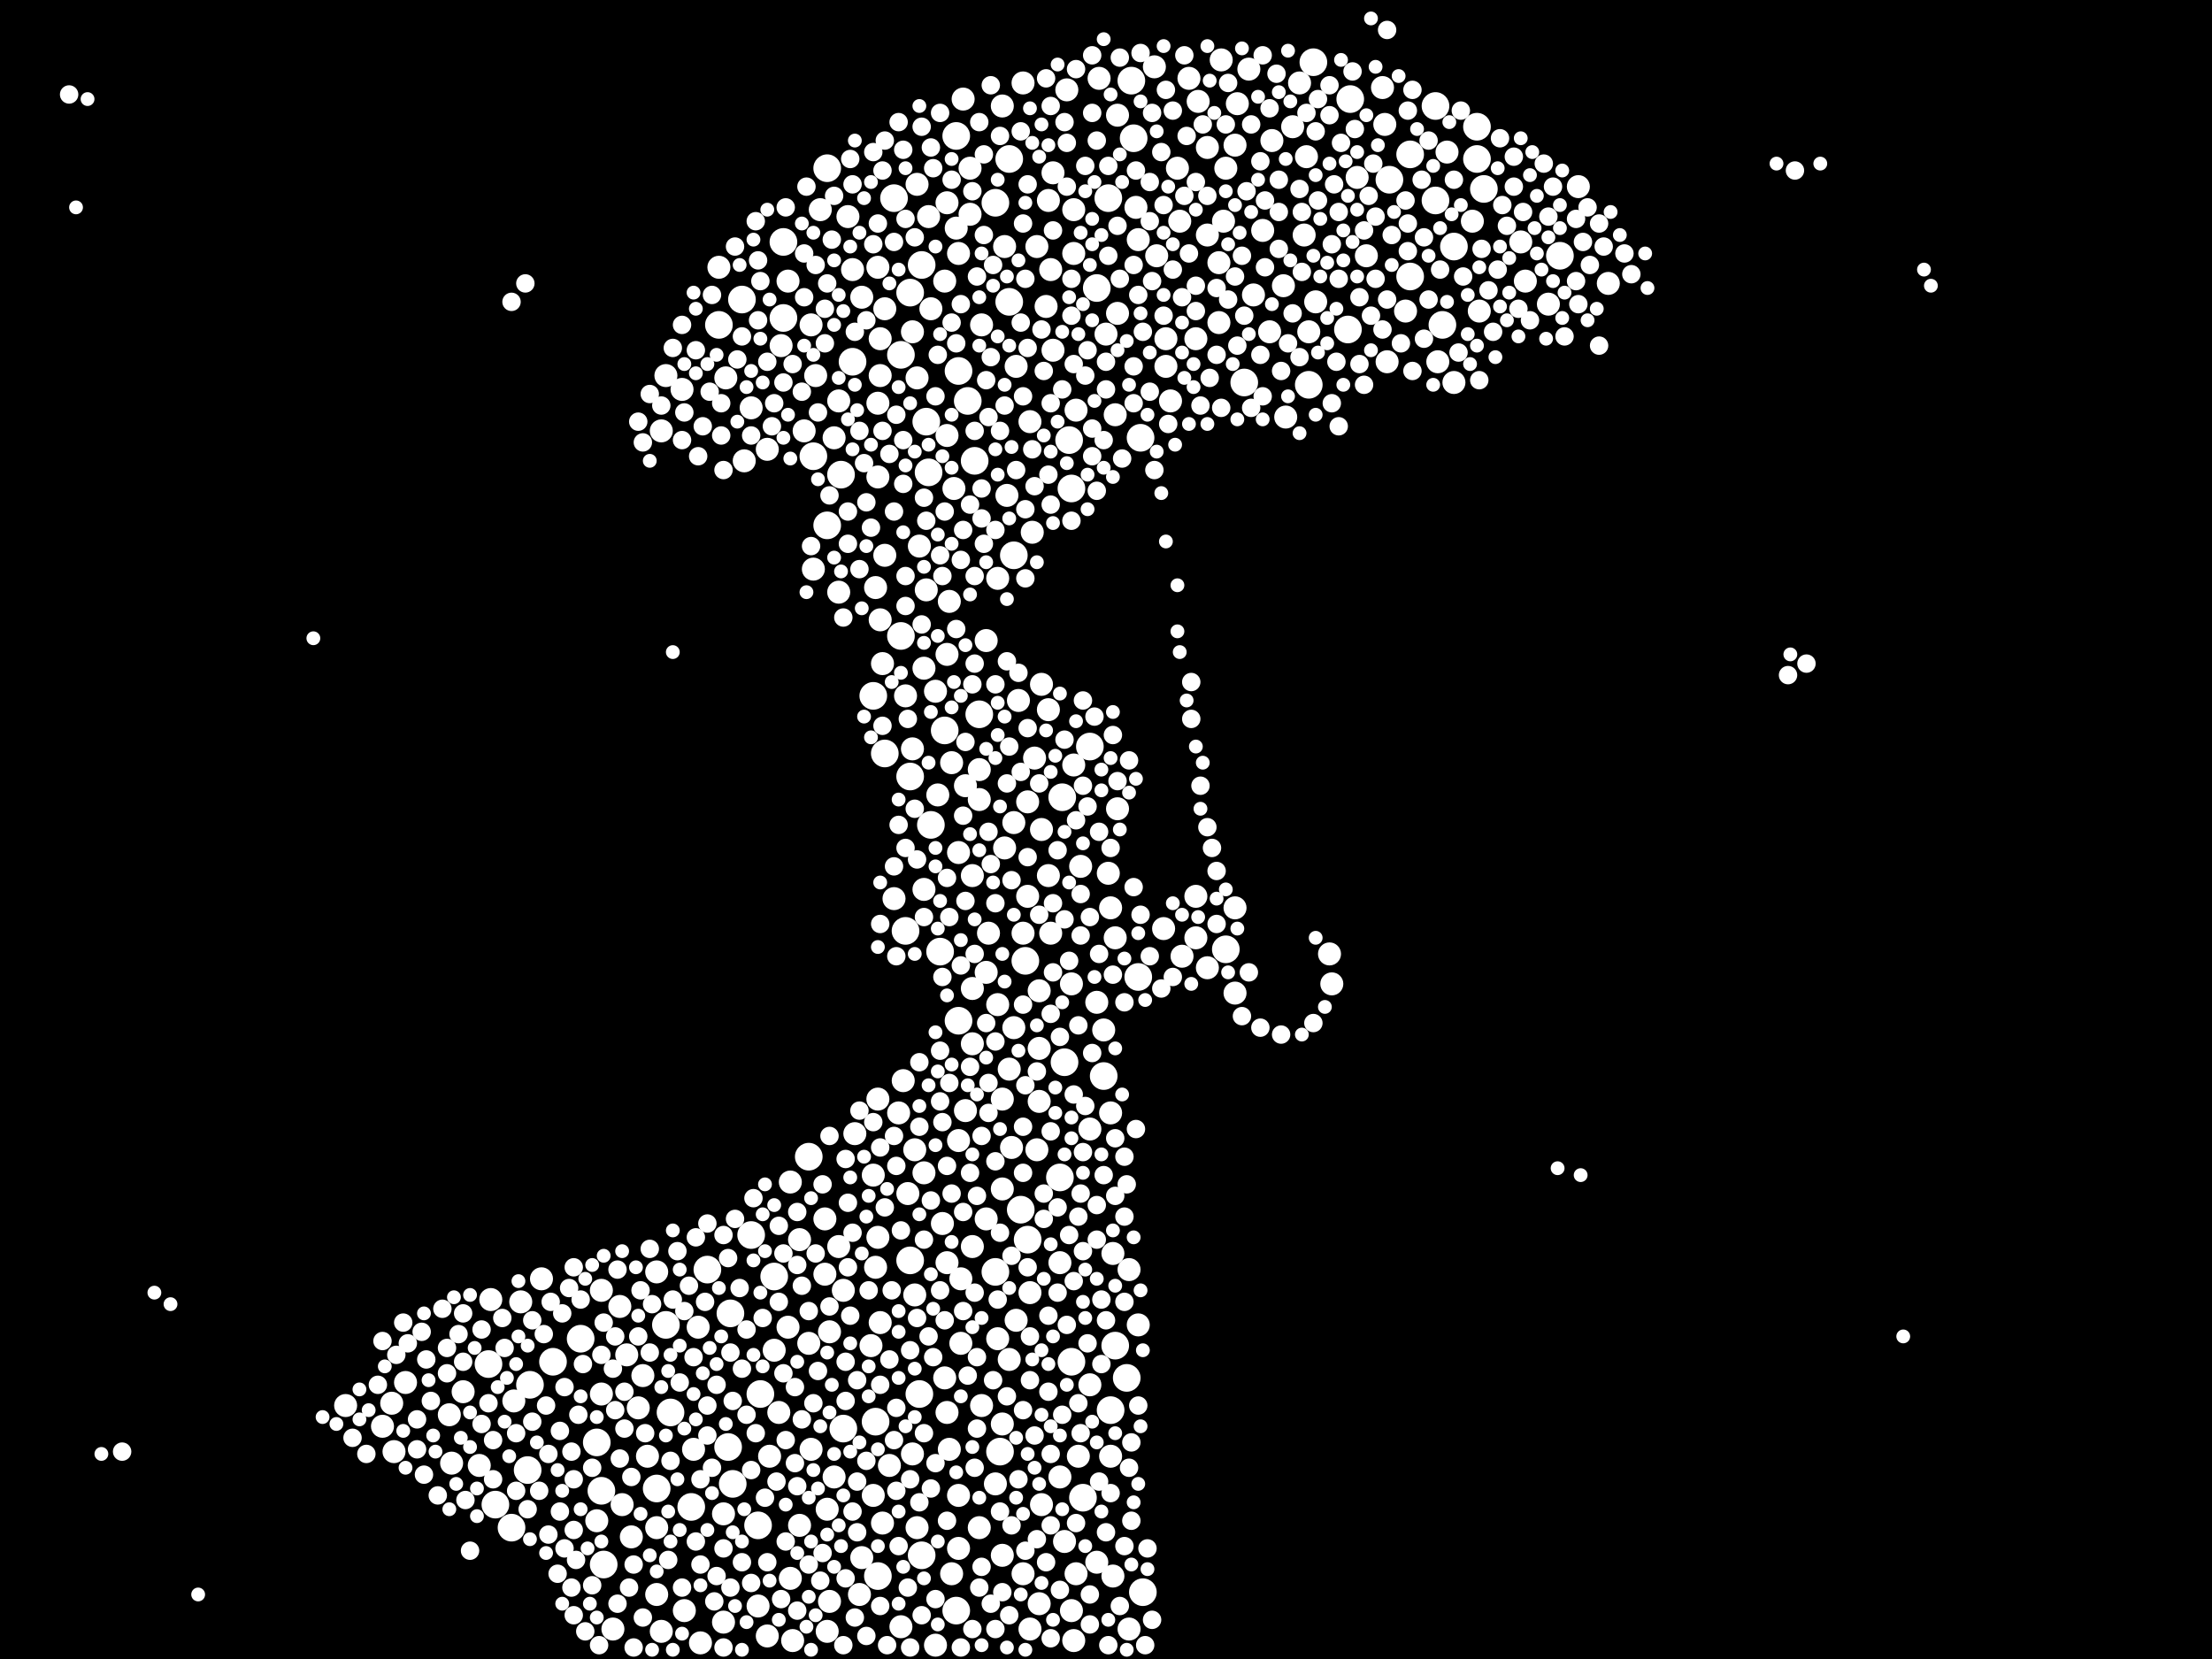 <?xml version="1.0" encoding="utf-8"?>
<svg xmlns="http://www.w3.org/2000/svg"
     xmlns:xlink="http://www.w3.org/1999/xlink" width="1920" height="1440" >

            <defs>
            <style type="text/css"><![CDATA[
circle {stroke: none;}
.c0 {fill: #FFFFFF;}
]]></style>
            </defs>
<rect x="0" y="0" width="1920" height="1440" fill="black"/>
<circle cx="978" cy="1196" r="12" class="c0"/>
<circle cx="988" cy="848" r="12" class="c0"/>
<circle cx="798" cy="1210" r="12" class="c0"/>
<circle cx="840" cy="348" r="12" class="c0"/>
<circle cx="820" cy="634" r="12" class="c0"/>
<circle cx="658" cy="1324" r="12" class="c0"/>
<circle cx="864" cy="176" r="12" class="c0"/>
<circle cx="952" cy="250" r="12" class="c0"/>
<circle cx="636" cy="1288" r="12" class="c0"/>
<circle cx="634" cy="1140" r="12" class="c0"/>
<circle cx="424" cy="1184" r="12" class="c0"/>
<circle cx="1282" cy="110" r="12" class="c0"/>
<circle cx="762" cy="1368" r="12" class="c0"/>
<circle cx="864" cy="1104" r="12" class="c0"/>
<circle cx="830" cy="1398" r="12" class="c0"/>
<circle cx="578" cy="1150" r="12" class="c0"/>
<circle cx="922" cy="692" r="12" class="c0"/>
<circle cx="806" cy="410" r="12" class="c0"/>
<circle cx="940" cy="1300" r="12" class="c0"/>
<circle cx="1170" cy="286" r="12" class="c0"/>
<circle cx="518" cy="1252" r="12" class="c0"/>
<circle cx="524" cy="1358" r="12" class="c0"/>
<circle cx="790" cy="254" r="12" class="c0"/>
<circle cx="968" cy="1168" r="12" class="c0"/>
<circle cx="804" cy="366" r="12" class="c0"/>
<circle cx="672" cy="1108" r="12" class="c0"/>
<circle cx="706" cy="396" r="12" class="c0"/>
<circle cx="880" cy="482" r="12" class="c0"/>
<circle cx="816" cy="826" r="12" class="c0"/>
<circle cx="522" cy="1294" r="12" class="c0"/>
<circle cx="680" cy="210" r="12" class="c0"/>
<circle cx="1246" cy="174" r="12" class="c0"/>
<circle cx="782" cy="552" r="12" class="c0"/>
<circle cx="790" cy="1094" r="12" class="c0"/>
<circle cx="846" cy="400" r="12" class="c0"/>
<circle cx="1136" cy="334" r="12" class="c0"/>
<circle cx="1288" cy="164" r="12" class="c0"/>
<circle cx="990" cy="380" r="12" class="c0"/>
<circle cx="876" cy="138" r="12" class="c0"/>
<circle cx="758" cy="604" r="12" class="c0"/>
<circle cx="800" cy="1350" r="12" class="c0"/>
<circle cx="1252" cy="282" r="12" class="c0"/>
<circle cx="832" cy="886" r="12" class="c0"/>
<circle cx="876" cy="262" r="12" class="c0"/>
<circle cx="504" cy="1162" r="12" class="c0"/>
<circle cx="776" cy="172" r="12" class="c0"/>
<circle cx="730" cy="412" r="12" class="c0"/>
<circle cx="984" cy="120" r="12" class="c0"/>
<circle cx="718" cy="146" r="12" class="c0"/>
<circle cx="624" cy="282" r="12" class="c0"/>
<circle cx="958" cy="934" r="12" class="c0"/>
<circle cx="460" cy="1202" r="12" class="c0"/>
<circle cx="790" cy="674" r="12" class="c0"/>
<circle cx="444" cy="1326" r="12" class="c0"/>
<circle cx="768" cy="654" r="12" class="c0"/>
<circle cx="1262" cy="214" r="12" class="c0"/>
<circle cx="718" cy="456" r="12" class="c0"/>
<circle cx="430" cy="1306" r="12" class="c0"/>
<circle cx="964" cy="1224" r="12" class="c0"/>
<circle cx="632" cy="1256" r="12" class="c0"/>
<circle cx="660" cy="1210" r="12" class="c0"/>
<circle cx="946" cy="648" r="12" class="c0"/>
<circle cx="614" cy="1102" r="12" class="c0"/>
<circle cx="868" cy="1260" r="12" class="c0"/>
<circle cx="920" cy="1022" r="12" class="c0"/>
<circle cx="480" cy="1182" r="12" class="c0"/>
<circle cx="582" cy="1226" r="12" class="c0"/>
<circle cx="850" cy="620" r="12" class="c0"/>
<circle cx="760" cy="1234" r="12" class="c0"/>
<circle cx="924" cy="922" r="12" class="c0"/>
<circle cx="1224" cy="240" r="12" class="c0"/>
<circle cx="600" cy="1308" r="12" class="c0"/>
<circle cx="930" cy="1182" r="12" class="c0"/>
<circle cx="1224" cy="134" r="12" class="c0"/>
<circle cx="740" cy="314" r="12" class="c0"/>
<circle cx="1140" cy="54" r="12" class="c0"/>
<circle cx="652" cy="1072" r="12" class="c0"/>
<circle cx="732" cy="1240" r="12" class="c0"/>
<circle cx="886" cy="1050" r="12" class="c0"/>
<circle cx="928" cy="382" r="12" class="c0"/>
<circle cx="680" cy="276" r="12" class="c0"/>
<circle cx="458" cy="1276" r="12" class="c0"/>
<circle cx="1246" cy="92" r="12" class="c0"/>
<circle cx="930" cy="424" r="12" class="c0"/>
<circle cx="800" cy="230" r="12" class="c0"/>
<circle cx="702" cy="1004" r="12" class="c0"/>
<circle cx="786" cy="808" r="12" class="c0"/>
<circle cx="644" cy="260" r="12" class="c0"/>
<circle cx="832" cy="322" r="12" class="c0"/>
<circle cx="890" cy="834" r="12" class="c0"/>
<circle cx="1282" cy="138" r="12" class="c0"/>
<circle cx="1080" cy="332" r="12" class="c0"/>
<circle cx="992" cy="1382" r="12" class="c0"/>
<circle cx="830" cy="118" r="12" class="c0"/>
<circle cx="982" cy="70" r="12" class="c0"/>
<circle cx="1064" cy="824" r="12" class="c0"/>
<circle cx="570" cy="1292" r="12" class="c0"/>
<circle cx="892" cy="1076" r="12" class="c0"/>
<circle cx="782" cy="308" r="12" class="c0"/>
<circle cx="1354" cy="222" r="12" class="c0"/>
<circle cx="808" cy="716" r="12" class="c0"/>
<circle cx="1206" cy="156" r="12" class="c0"/>
<circle cx="962" cy="172" r="12" class="c0"/>
<circle cx="1172" cy="86" r="12" class="c0"/>
<circle cx="796" cy="328" r="10" class="c0"/>
<circle cx="1016" cy="348" r="10" class="c0"/>
<circle cx="762" cy="350" r="10" class="c0"/>
<circle cx="852" cy="282" r="10" class="c0"/>
<circle cx="352" cy="1200" r="10" class="c0"/>
<circle cx="768" cy="482" r="10" class="c0"/>
<circle cx="1178" cy="154" r="10" class="c0"/>
<circle cx="902" cy="910" r="10" class="c0"/>
<circle cx="844" cy="906" r="10" class="c0"/>
<circle cx="1220" cy="270" r="10" class="c0"/>
<circle cx="704" cy="1258" r="10" class="c0"/>
<circle cx="746" cy="1384" r="10" class="c0"/>
<circle cx="962" cy="758" r="10" class="c0"/>
<circle cx="826" cy="1366" r="10" class="c0"/>
<circle cx="768" cy="268" r="10" class="c0"/>
<circle cx="802" cy="772" r="10" class="c0"/>
<circle cx="666" cy="1420" r="10" class="c0"/>
<circle cx="794" cy="1124" r="10" class="c0"/>
<circle cx="802" cy="580" r="10" class="c0"/>
<circle cx="1096" cy="200" r="10" class="c0"/>
<circle cx="708" cy="326" r="10" class="c0"/>
<circle cx="870" cy="92" r="10" class="c0"/>
<circle cx="1248" cy="314" r="10" class="c0"/>
<circle cx="870" cy="1350" r="10" class="c0"/>
<circle cx="832" cy="990" r="10" class="c0"/>
<circle cx="822" cy="378" r="10" class="c0"/>
<circle cx="684" cy="244" r="10" class="c0"/>
<circle cx="914" cy="304" r="10" class="c0"/>
<circle cx="894" cy="1122" r="10" class="c0"/>
<circle cx="554" cy="1222" r="10" class="c0"/>
<circle cx="822" cy="1226" r="10" class="c0"/>
<circle cx="538" cy="1134" r="10" class="c0"/>
<circle cx="792" cy="650" r="10" class="c0"/>
<circle cx="814" cy="690" r="10" class="c0"/>
<circle cx="856" cy="1058" r="10" class="c0"/>
<circle cx="1136" cy="288" r="10" class="c0"/>
<circle cx="844" cy="760" r="10" class="c0"/>
<circle cx="1012" cy="294" r="10" class="c0"/>
<circle cx="756" cy="1168" r="10" class="c0"/>
<circle cx="1022" cy="146" r="10" class="c0"/>
<circle cx="880" cy="714" r="10" class="c0"/>
<circle cx="728" cy="348" r="10" class="c0"/>
<circle cx="932" cy="664" r="10" class="c0"/>
<circle cx="1032" cy="68" r="10" class="c0"/>
<circle cx="902" cy="860" r="10" class="c0"/>
<circle cx="828" cy="424" r="10" class="c0"/>
<circle cx="732" cy="1120" r="10" class="c0"/>
<circle cx="668" cy="1264" r="10" class="c0"/>
<circle cx="834" cy="1110" r="10" class="c0"/>
<circle cx="772" cy="1272" r="10" class="c0"/>
<circle cx="820" cy="1196" r="10" class="c0"/>
<circle cx="416" cy="1272" r="10" class="c0"/>
<circle cx="762" cy="414" r="10" class="c0"/>
<circle cx="1040" cy="88" r="10" class="c0"/>
<circle cx="522" cy="1210" r="10" class="c0"/>
<circle cx="570" cy="1104" r="10" class="c0"/>
<circle cx="684" cy="1152" r="10" class="c0"/>
<circle cx="1048" cy="128" r="10" class="c0"/>
<circle cx="794" cy="998" r="10" class="c0"/>
<circle cx="1284" cy="270" r="10" class="c0"/>
<circle cx="628" cy="1314" r="10" class="c0"/>
<circle cx="740" cy="234" r="10" class="c0"/>
<circle cx="900" cy="214" r="10" class="c0"/>
<circle cx="970" cy="702" r="10" class="c0"/>
<circle cx="830" cy="198" r="10" class="c0"/>
<circle cx="952" cy="870" r="10" class="c0"/>
<circle cx="342" cy="1260" r="10" class="c0"/>
<circle cx="624" cy="232" r="10" class="c0"/>
<circle cx="766" cy="576" r="10" class="c0"/>
<circle cx="652" cy="354" r="10" class="c0"/>
<circle cx="1048" cy="204" r="10" class="c0"/>
<circle cx="902" cy="956" r="10" class="c0"/>
<circle cx="390" cy="1228" r="10" class="c0"/>
<circle cx="1134" cy="136" r="10" class="c0"/>
<circle cx="964" cy="1264" r="10" class="c0"/>
<circle cx="888" cy="72" r="10" class="c0"/>
<circle cx="666" cy="390" r="10" class="c0"/>
<circle cx="958" cy="894" r="10" class="c0"/>
<circle cx="764" cy="538" r="10" class="c0"/>
<circle cx="1026" cy="830" r="10" class="c0"/>
<circle cx="932" cy="220" r="10" class="c0"/>
<circle cx="858" cy="810" r="10" class="c0"/>
<circle cx="934" cy="1366" r="10" class="c0"/>
<circle cx="728" cy="514" r="10" class="c0"/>
<circle cx="806" cy="188" r="10" class="c0"/>
<circle cx="782" cy="1412" r="10" class="c0"/>
<circle cx="1154" cy="828" r="10" class="c0"/>
<circle cx="602" cy="1258" r="10" class="c0"/>
<circle cx="792" cy="1262" r="10" class="c0"/>
<circle cx="672" cy="1172" r="10" class="c0"/>
<circle cx="946" cy="980" r="10" class="c0"/>
<circle cx="340" cy="1218" r="10" class="c0"/>
<circle cx="426" cy="1128" r="10" class="c0"/>
<circle cx="558" cy="1194" r="10" class="c0"/>
<circle cx="910" cy="760" r="10" class="c0"/>
<circle cx="1132" cy="204" r="10" class="c0"/>
<circle cx="1202" cy="108" r="10" class="c0"/>
<circle cx="892" cy="696" r="10" class="c0"/>
<circle cx="540" cy="1306" r="10" class="c0"/>
<circle cx="518" cy="1320" r="10" class="c0"/>
<circle cx="574" cy="374" r="10" class="c0"/>
<circle cx="1142" cy="262" r="10" class="c0"/>
<circle cx="1004" cy="222" r="10" class="c0"/>
<circle cx="842" cy="186" r="10" class="c0"/>
<circle cx="888" cy="1366" r="10" class="c0"/>
<circle cx="980" cy="1414" r="10" class="c0"/>
<circle cx="688" cy="1424" r="10" class="c0"/>
<circle cx="898" cy="658" r="10" class="c0"/>
<circle cx="882" cy="1146" r="10" class="c0"/>
<circle cx="332" cy="1238" r="10" class="c0"/>
<circle cx="704" cy="282" r="10" class="c0"/>
<circle cx="574" cy="1416" r="10" class="c0"/>
<circle cx="920" cy="1282" r="10" class="c0"/>
<circle cx="748" cy="1352" r="10" class="c0"/>
<circle cx="1104" cy="122" r="10" class="c0"/>
<circle cx="850" cy="694" r="10" class="c0"/>
<circle cx="964" cy="788" r="10" class="c0"/>
<circle cx="760" cy="510" r="10" class="c0"/>
<circle cx="760" cy="1100" r="10" class="c0"/>
<circle cx="872" cy="214" r="10" class="c0"/>
<circle cx="764" cy="326" r="10" class="c0"/>
<circle cx="470" cy="1110" r="10" class="c0"/>
<circle cx="1010" cy="806" r="10" class="c0"/>
<circle cx="960" cy="290" r="10" class="c0"/>
<circle cx="880" cy="892" r="10" class="c0"/>
<circle cx="300" cy="1220" r="10" class="c0"/>
<circle cx="912" cy="234" r="10" class="c0"/>
<circle cx="562" cy="1264" r="10" class="c0"/>
<circle cx="798" cy="474" r="10" class="c0"/>
<circle cx="900" cy="998" r="10" class="c0"/>
<circle cx="1114" cy="248" r="10" class="c0"/>
<circle cx="630" cy="328" r="10" class="c0"/>
<circle cx="870" cy="1236" r="10" class="c0"/>
<circle cx="1256" cy="132" r="10" class="c0"/>
<circle cx="796" cy="1326" r="10" class="c0"/>
<circle cx="766" cy="1322" r="10" class="c0"/>
<circle cx="856" cy="556" r="10" class="c0"/>
<circle cx="808" cy="268" r="10" class="c0"/>
<circle cx="988" cy="1150" r="10" class="c0"/>
<circle cx="812" cy="1428" r="10" class="c0"/>
<circle cx="866" cy="502" r="10" class="c0"/>
<circle cx="876" cy="1180" r="10" class="c0"/>
<circle cx="842" cy="146" r="10" class="c0"/>
<circle cx="822" cy="568" r="10" class="c0"/>
<circle cx="866" cy="872" r="10" class="c0"/>
<circle cx="844" cy="858" r="10" class="c0"/>
<circle cx="1396" cy="246" r="10" class="c0"/>
<circle cx="822" cy="176" r="10" class="c0"/>
<circle cx="818" cy="1062" r="10" class="c0"/>
<circle cx="1048" cy="840" r="10" class="c0"/>
<circle cx="1072" cy="126" r="10" class="c0"/>
<circle cx="578" cy="326" r="10" class="c0"/>
<circle cx="1324" cy="244" r="10" class="c0"/>
<circle cx="742" cy="984" r="10" class="c0"/>
<circle cx="926" cy="78" r="10" class="c0"/>
<circle cx="832" cy="740" r="10" class="c0"/>
<circle cx="646" cy="400" r="10" class="c0"/>
<circle cx="628" cy="1408" r="10" class="c0"/>
<circle cx="698" cy="374" r="10" class="c0"/>
<circle cx="904" cy="1306" r="10" class="c0"/>
<circle cx="932" cy="1424" r="10" class="c0"/>
<circle cx="718" cy="1310" r="10" class="c0"/>
<circle cx="838" cy="682" r="10" class="c0"/>
<circle cx="720" cy="1390" r="10" class="c0"/>
<circle cx="986" cy="180" r="10" class="c0"/>
<circle cx="570" cy="1326" r="10" class="c0"/>
<circle cx="392" cy="1270" r="10" class="c0"/>
<circle cx="1186" cy="222" r="10" class="c0"/>
<circle cx="938" cy="752" r="10" class="c0"/>
<circle cx="1200" cy="76" r="10" class="c0"/>
<circle cx="712" cy="182" r="10" class="c0"/>
<circle cx="932" cy="182" r="10" class="c0"/>
<circle cx="762" cy="954" r="10" class="c0"/>
<circle cx="924" cy="1338" r="10" class="c0"/>
<circle cx="980" cy="1102" r="10" class="c0"/>
<circle cx="968" cy="360" r="10" class="c0"/>
<circle cx="776" cy="780" r="10" class="c0"/>
<circle cx="1320" cy="210" r="10" class="c0"/>
<circle cx="1064" cy="146" r="10" class="c0"/>
<circle cx="1058" cy="228" r="10" class="c0"/>
<circle cx="1024" cy="192" r="10" class="c0"/>
<circle cx="1038" cy="294" r="10" class="c0"/>
<circle cx="1012" cy="318" r="10" class="c0"/>
<circle cx="834" cy="1166" r="10" class="c0"/>
<circle cx="676" cy="1226" r="10" class="c0"/>
<circle cx="870" cy="1032" r="10" class="c0"/>
<circle cx="594" cy="1398" r="10" class="c0"/>
<circle cx="592" cy="338" r="10" class="c0"/>
<circle cx="532" cy="1414" r="10" class="c0"/>
<circle cx="452" cy="1130" r="10" class="c0"/>
<circle cx="804" cy="512" r="10" class="c0"/>
<circle cx="832" cy="220" r="10" class="c0"/>
<circle cx="686" cy="1026" r="10" class="c0"/>
<circle cx="728" cy="1082" r="10" class="c0"/>
<circle cx="824" cy="522" r="10" class="c0"/>
<circle cx="686" cy="1370" r="10" class="c0"/>
<circle cx="876" cy="928" r="10" class="c0"/>
<circle cx="402" cy="1208" r="10" class="c0"/>
<circle cx="914" cy="150" r="10" class="c0"/>
<circle cx="838" cy="964" r="10" class="c0"/>
<circle cx="758" cy="1298" r="10" class="c0"/>
<circle cx="904" cy="720" r="10" class="c0"/>
<circle cx="874" cy="430" r="10" class="c0"/>
<circle cx="930" cy="854" r="10" class="c0"/>
<circle cx="844" cy="1082" r="10" class="c0"/>
<circle cx="1122" cy="110" r="10" class="c0"/>
<circle cx="658" cy="1394" r="10" class="c0"/>
<circle cx="716" cy="1106" r="10" class="c0"/>
<circle cx="902" cy="1392" r="10" class="c0"/>
<circle cx="894" cy="366" r="10" class="c0"/>
<circle cx="522" cy="1120" r="10" class="c0"/>
<circle cx="702" cy="1166" r="10" class="c0"/>
<circle cx="904" cy="594" r="10" class="c0"/>
<circle cx="570" cy="1384" r="10" class="c0"/>
<circle cx="884" cy="608" r="10" class="c0"/>
<circle cx="764" cy="294" r="10" class="c0"/>
<circle cx="968" cy="814" r="10" class="c0"/>
<circle cx="896" cy="462" r="10" class="c0"/>
<circle cx="822" cy="1096" r="10" class="c0"/>
<circle cx="788" cy="1036" r="10" class="c0"/>
<circle cx="850" cy="668" r="10" class="c0"/>
<circle cx="1116" cy="362" r="10" class="c0"/>
<circle cx="724" cy="380" r="10" class="c0"/>
<circle cx="864" cy="1288" r="10" class="c0"/>
<circle cx="894" cy="1414" r="10" class="c0"/>
<circle cx="832" cy="1298" r="10" class="c0"/>
<circle cx="1058" cy="280" r="10" class="c0"/>
<circle cx="1060" cy="52" r="10" class="c0"/>
<circle cx="1062" cy="192" r="10" class="c0"/>
<circle cx="878" cy="996" r="10" class="c0"/>
<circle cx="762" cy="1074" r="10" class="c0"/>
<circle cx="866" cy="1162" r="10" class="c0"/>
<circle cx="1038" cy="814" r="10" class="c0"/>
<circle cx="1278" cy="192" r="10" class="c0"/>
<circle cx="966" cy="1368" r="10" class="c0"/>
<circle cx="796" cy="160" r="10" class="c0"/>
<circle cx="548" cy="1334" r="10" class="c0"/>
<circle cx="1204" cy="314" r="10" class="c0"/>
<circle cx="872" cy="736" r="10" class="c0"/>
<circle cx="1002" cy="58" r="10" class="c0"/>
<circle cx="1156" cy="854" r="10" class="c0"/>
<circle cx="720" cy="1156" r="10" class="c0"/>
<circle cx="952" cy="1356" r="10" class="c0"/>
<circle cx="786" cy="604" r="10" class="c0"/>
<circle cx="988" cy="208" r="10" class="c0"/>
<circle cx="1084" cy="60" r="10" class="c0"/>
<circle cx="802" cy="1018" r="10" class="c0"/>
<circle cx="882" cy="318" r="10" class="c0"/>
<circle cx="970" cy="100" r="10" class="c0"/>
<circle cx="718" cy="1416" r="10" class="c0"/>
<circle cx="812" cy="600" r="10" class="c0"/>
<circle cx="936" cy="1264" r="10" class="c0"/>
<circle cx="606" cy="1152" r="10" class="c0"/>
<circle cx="1370" cy="162" r="10" class="c0"/>
<circle cx="1072" cy="788" r="10" class="c0"/>
<circle cx="954" cy="68" r="10" class="c0"/>
<circle cx="764" cy="1148" r="10" class="c0"/>
<circle cx="716" cy="1058" r="10" class="c0"/>
<circle cx="1128" cy="72" r="10" class="c0"/>
<circle cx="826" cy="662" r="10" class="c0"/>
<circle cx="888" cy="810" r="10" class="c0"/>
<circle cx="784" cy="938" r="10" class="c0"/>
<circle cx="706" cy="494" r="10" class="c0"/>
<circle cx="678" cy="300" r="10" class="c0"/>
<circle cx="910" cy="174" r="10" class="c0"/>
<circle cx="930" cy="1398" r="10" class="c0"/>
<circle cx="736" cy="188" r="10" class="c0"/>
<circle cx="792" cy="288" r="10" class="c0"/>
<circle cx="544" cy="1176" r="10" class="c0"/>
<circle cx="608" cy="1426" r="10" class="c0"/>
<circle cx="964" cy="966" r="10" class="c0"/>
<circle cx="446" cy="1216" r="10" class="c0"/>
<circle cx="1102" cy="288" r="10" class="c0"/>
<circle cx="1038" cy="778" r="10" class="c0"/>
<circle cx="852" cy="1220" r="10" class="c0"/>
<circle cx="694" cy="1324" r="10" class="c0"/>
<circle cx="970" cy="272" r="10" class="c0"/>
<circle cx="694" cy="1076" r="10" class="c0"/>
<circle cx="912" cy="810" r="10" class="c0"/>
<circle cx="780" cy="966" r="10" class="c0"/>
<circle cx="748" cy="258" r="10" class="c0"/>
<circle cx="934" cy="356" r="10" class="c0"/>
<circle cx="832" cy="1344" r="10" class="c0"/>
<circle cx="856" cy="844" r="10" class="c0"/>
<circle cx="908" cy="266" r="10" class="c0"/>
<circle cx="1344" cy="264" r="10" class="c0"/>
<circle cx="820" cy="244" r="10" class="c0"/>
<circle cx="1262" cy="332" r="10" class="c0"/>
<circle cx="850" cy="1326" r="10" class="c0"/>
<circle cx="946" cy="1202" r="10" class="c0"/>
<circle cx="920" cy="1096" r="10" class="c0"/>
<circle cx="910" cy="616" r="10" class="c0"/>
<circle cx="1088" cy="256" r="10" class="c0"/>
<circle cx="892" cy="778" r="10" class="c0"/>
<circle cx="1072" cy="862" r="10" class="c0"/>
<circle cx="824" cy="1258" r="10" class="c0"/>
<circle cx="836" cy="86" r="10" class="c0"/>
<circle cx="1074" cy="90" r="10" class="c0"/>
<circle cx="762" cy="232" r="10" class="c0"/>
<circle cx="758" cy="1020" r="10" class="c0"/>
<circle cx="966" cy="1088" r="10" class="c0"/>
<circle cx="724" cy="1282" r="10" class="c0"/>
<circle cx="870" cy="954" r="10" class="c0"/>
<circle cx="956" cy="1128" r="8" class="c0"/>
<circle cx="846" cy="1274" r="8" class="c0"/>
<circle cx="682" cy="1250" r="8" class="c0"/>
<circle cx="930" cy="274" r="8" class="c0"/>
<circle cx="932" cy="950" r="8" class="c0"/>
<circle cx="978" cy="1028" r="8" class="c0"/>
<circle cx="810" cy="146" r="8" class="c0"/>
<circle cx="864" cy="904" r="8" class="c0"/>
<circle cx="842" cy="926" r="8" class="c0"/>
<circle cx="1180" cy="258" r="8" class="c0"/>
<circle cx="764" cy="1202" r="8" class="c0"/>
<circle cx="484" cy="1366" r="8" class="c0"/>
<circle cx="830" cy="298" r="8" class="c0"/>
<circle cx="826" cy="1036" r="8" class="c0"/>
<circle cx="1086" cy="354" r="8" class="c0"/>
<circle cx="374" cy="1216" r="8" class="c0"/>
<circle cx="662" cy="1144" r="8" class="c0"/>
<circle cx="606" cy="396" r="8" class="c0"/>
<circle cx="608" cy="1284" r="8" class="c0"/>
<circle cx="952" cy="1076" r="8" class="c0"/>
<circle cx="1050" cy="328" r="8" class="c0"/>
<circle cx="558" cy="384" r="8" class="c0"/>
<circle cx="996" cy="1344" r="8" class="c0"/>
<circle cx="932" cy="1112" r="8" class="c0"/>
<circle cx="742" cy="288" r="8" class="c0"/>
<circle cx="1162" cy="242" r="8" class="c0"/>
<circle cx="1358" cy="292" r="8" class="c0"/>
<circle cx="1204" cy="260" r="8" class="c0"/>
<circle cx="870" cy="1382" r="8" class="c0"/>
<circle cx="740" cy="160" r="8" class="c0"/>
<circle cx="922" cy="1228" r="8" class="c0"/>
<circle cx="506" cy="1184" r="8" class="c0"/>
<circle cx="658" cy="226" r="8" class="c0"/>
<circle cx="936" cy="890" r="8" class="c0"/>
<circle cx="1378" cy="180" r="8" class="c0"/>
<circle cx="954" cy="1286" r="8" class="c0"/>
<circle cx="1194" cy="188" r="8" class="c0"/>
<circle cx="502" cy="1228" r="8" class="c0"/>
<circle cx="1056" cy="756" r="8" class="c0"/>
<circle cx="860" cy="310" r="8" class="c0"/>
<circle cx="812" cy="344" r="8" class="c0"/>
<circle cx="1368" cy="244" r="8" class="c0"/>
<circle cx="884" cy="584" r="8" class="c0"/>
<circle cx="948" cy="98" r="8" class="c0"/>
<circle cx="768" cy="1048" r="8" class="c0"/>
<circle cx="912" cy="880" r="8" class="c0"/>
<circle cx="1174" cy="62" r="8" class="c0"/>
<circle cx="1094" cy="140" r="8" class="c0"/>
<circle cx="830" cy="546" r="8" class="c0"/>
<circle cx="536" cy="1392" r="8" class="c0"/>
<circle cx="398" cy="1158" r="8" class="c0"/>
<circle cx="732" cy="536" r="8" class="c0"/>
<circle cx="388" cy="1192" r="8" class="c0"/>
<circle cx="736" cy="1044" r="8" class="c0"/>
<circle cx="654" cy="1040" r="8" class="c0"/>
<circle cx="622" cy="1202" r="8" class="c0"/>
<circle cx="490" cy="1344" r="8" class="c0"/>
<circle cx="634" cy="1174" r="8" class="c0"/>
<circle cx="954" cy="722" r="8" class="c0"/>
<circle cx="306" cy="1248" r="8" class="c0"/>
<circle cx="952" cy="426" r="8" class="c0"/>
<circle cx="874" cy="574" r="8" class="c0"/>
<circle cx="960" cy="1330" r="8" class="c0"/>
<circle cx="614" cy="1220" r="8" class="c0"/>
<circle cx="816" cy="956" r="8" class="c0"/>
<circle cx="462" cy="1234" r="8" class="c0"/>
<circle cx="1038" cy="248" r="8" class="c0"/>
<circle cx="784" cy="130" r="8" class="c0"/>
<circle cx="910" cy="1142" r="8" class="c0"/>
<circle cx="1222" cy="194" r="8" class="c0"/>
<circle cx="388" cy="1170" r="8" class="c0"/>
<circle cx="736" cy="472" r="8" class="c0"/>
<circle cx="720" cy="986" r="8" class="c0"/>
<circle cx="876" cy="648" r="8" class="c0"/>
<circle cx="798" cy="922" r="8" class="c0"/>
<circle cx="946" cy="1410" r="8" class="c0"/>
<circle cx="716" cy="298" r="8" class="c0"/>
<circle cx="990" cy="46" r="8" class="c0"/>
<circle cx="712" cy="1372" r="8" class="c0"/>
<circle cx="774" cy="1120" r="8" class="c0"/>
<circle cx="706" cy="1218" r="8" class="c0"/>
<circle cx="692" cy="1052" r="8" class="c0"/>
<circle cx="912" cy="438" r="8" class="c0"/>
<circle cx="886" cy="280" r="8" class="c0"/>
<circle cx="626" cy="378" r="8" class="c0"/>
<circle cx="468" cy="1294" r="8" class="c0"/>
<circle cx="688" cy="316" r="8" class="c0"/>
<circle cx="1074" cy="300" r="8" class="c0"/>
<circle cx="1318" cy="268" r="8" class="c0"/>
<circle cx="1080" cy="274" r="8" class="c0"/>
<circle cx="1322" cy="184" r="8" class="c0"/>
<circle cx="848" cy="1178" r="8" class="c0"/>
<circle cx="912" cy="982" r="8" class="c0"/>
<circle cx="620" cy="1390" r="8" class="c0"/>
<circle cx="448" cy="1244" r="8" class="c0"/>
<circle cx="1368" cy="190" r="8" class="c0"/>
<circle cx="942" cy="144" r="8" class="c0"/>
<circle cx="956" cy="1184" r="8" class="c0"/>
<circle cx="842" cy="438" r="8" class="c0"/>
<circle cx="900" cy="1336" r="8" class="c0"/>
<circle cx="564" cy="342" r="8" class="c0"/>
<circle cx="948" cy="396" r="8" class="c0"/>
<circle cx="582" cy="1268" r="8" class="c0"/>
<circle cx="1156" cy="350" r="8" class="c0"/>
<circle cx="1296" cy="288" r="8" class="c0"/>
<circle cx="846" cy="500" r="8" class="c0"/>
<circle cx="1222" cy="218" r="8" class="c0"/>
<circle cx="404" cy="1302" r="8" class="c0"/>
<circle cx="344" cy="1176" r="8" class="c0"/>
<circle cx="1184" cy="200" r="8" class="c0"/>
<circle cx="638" cy="214" r="8" class="c0"/>
<circle cx="836" cy="460" r="8" class="c0"/>
<circle cx="634" cy="1378" r="8" class="c0"/>
<circle cx="854" cy="472" r="8" class="c0"/>
<circle cx="734" cy="1182" r="8" class="c0"/>
<circle cx="864" cy="1414" r="8" class="c0"/>
<circle cx="960" cy="314" r="8" class="c0"/>
<circle cx="786" cy="526" r="8" class="c0"/>
<circle cx="944" cy="304" r="8" class="c0"/>
<circle cx="972" cy="50" r="8" class="c0"/>
<circle cx="782" cy="1068" r="8" class="c0"/>
<circle cx="632" cy="1092" r="8" class="c0"/>
<circle cx="878" cy="764" r="8" class="c0"/>
<circle cx="1348" cy="162" r="8" class="c0"/>
<circle cx="474" cy="1220" r="8" class="c0"/>
<circle cx="1098" cy="174" r="8" class="c0"/>
<circle cx="1286" cy="216" r="8" class="c0"/>
<circle cx="798" cy="1304" r="8" class="c0"/>
<circle cx="848" cy="240" r="8" class="c0"/>
<circle cx="628" cy="1072" r="8" class="c0"/>
<circle cx="970" cy="196" r="8" class="c0"/>
<circle cx="884" cy="1284" r="8" class="c0"/>
<circle cx="1028" cy="48" r="8" class="c0"/>
<circle cx="1008" cy="132" r="8" class="c0"/>
<circle cx="692" cy="1398" r="8" class="c0"/>
<circle cx="456" cy="246" r="8" class="c0"/>
<circle cx="864" cy="784" r="8" class="c0"/>
<circle cx="992" cy="288" r="8" class="c0"/>
<circle cx="1000" cy="1406" r="8" class="c0"/>
<circle cx="494" cy="1118" r="8" class="c0"/>
<circle cx="776" cy="210" r="8" class="c0"/>
<circle cx="816" cy="912" r="8" class="c0"/>
<circle cx="590" cy="1200" r="8" class="c0"/>
<circle cx="614" cy="1062" r="8" class="c0"/>
<circle cx="1102" cy="94" r="8" class="c0"/>
<circle cx="640" cy="312" r="8" class="c0"/>
<circle cx="974" cy="398" r="8" class="c0"/>
<circle cx="500" cy="1354" r="8" class="c0"/>
<circle cx="998" cy="340" r="8" class="c0"/>
<circle cx="928" cy="834" r="8" class="c0"/>
<circle cx="908" cy="68" r="8" class="c0"/>
<circle cx="976" cy="1130" r="8" class="c0"/>
<circle cx="418" cy="1236" r="8" class="c0"/>
<circle cx="888" cy="978" r="8" class="c0"/>
<circle cx="940" cy="1000" r="8" class="c0"/>
<circle cx="958" cy="382" r="8" class="c0"/>
<circle cx="822" cy="762" r="8" class="c0"/>
<circle cx="1078" cy="222" r="8" class="c0"/>
<circle cx="810" cy="1178" r="8" class="c0"/>
<circle cx="990" cy="794" r="8" class="c0"/>
<circle cx="1030" cy="118" r="8" class="c0"/>
<circle cx="514" cy="1376" r="8" class="c0"/>
<circle cx="1314" cy="136" r="8" class="c0"/>
<circle cx="698" cy="258" r="8" class="c0"/>
<circle cx="558" cy="1404" r="8" class="c0"/>
<circle cx="696" cy="1116" r="8" class="c0"/>
<circle cx="960" cy="338" r="8" class="c0"/>
<circle cx="960" cy="1146" r="8" class="c0"/>
<circle cx="976" cy="1056" r="8" class="c0"/>
<circle cx="962" cy="222" r="8" class="c0"/>
<circle cx="852" cy="986" r="8" class="c0"/>
<circle cx="1558" cy="148" r="8" class="c0"/>
<circle cx="858" cy="722" r="8" class="c0"/>
<circle cx="476" cy="1332" r="8" class="c0"/>
<circle cx="1162" cy="184" r="8" class="c0"/>
<circle cx="762" cy="194" r="8" class="c0"/>
<circle cx="656" cy="192" r="8" class="c0"/>
<circle cx="648" cy="1228" r="8" class="c0"/>
<circle cx="800" cy="542" r="8" class="c0"/>
<circle cx="906" cy="322" r="8" class="c0"/>
<circle cx="1110" cy="156" r="8" class="c0"/>
<circle cx="362" cy="1232" r="8" class="c0"/>
<circle cx="584" cy="302" r="8" class="c0"/>
<circle cx="1292" cy="252" r="8" class="c0"/>
<circle cx="846" cy="828" r="8" class="c0"/>
<circle cx="1072" cy="240" r="8" class="c0"/>
<circle cx="1270" cy="240" r="8" class="c0"/>
<circle cx="690" cy="1204" r="8" class="c0"/>
<circle cx="744" cy="1198" r="8" class="c0"/>
<circle cx="1112" cy="322" r="8" class="c0"/>
<circle cx="438" cy="1170" r="8" class="c0"/>
<circle cx="908" cy="1356" r="8" class="c0"/>
<circle cx="836" cy="1138" r="8" class="c0"/>
<circle cx="1392" cy="214" r="8" class="c0"/>
<circle cx="672" cy="350" r="8" class="c0"/>
<circle cx="1000" cy="98" r="8" class="c0"/>
<circle cx="918" cy="1048" r="8" class="c0"/>
<circle cx="1108" cy="64" r="8" class="c0"/>
<circle cx="794" cy="702" r="8" class="c0"/>
<circle cx="702" cy="1358" r="8" class="c0"/>
<circle cx="946" cy="1384" r="8" class="c0"/>
<circle cx="784" cy="382" r="8" class="c0"/>
<circle cx="718" cy="246" r="8" class="c0"/>
<circle cx="1018" cy="848" r="8" class="c0"/>
<circle cx="926" cy="162" r="8" class="c0"/>
<circle cx="954" cy="828" r="8" class="c0"/>
<circle cx="746" cy="374" r="8" class="c0"/>
<circle cx="888" cy="344" r="8" class="c0"/>
<circle cx="1164" cy="124" r="8" class="c0"/>
<circle cx="776" cy="752" r="8" class="c0"/>
<circle cx="1026" cy="258" r="8" class="c0"/>
<circle cx="926" cy="1150" r="8" class="c0"/>
<circle cx="850" cy="1378" r="8" class="c0"/>
<circle cx="878" cy="1324" r="8" class="c0"/>
<circle cx="658" cy="278" r="8" class="c0"/>
<circle cx="894" cy="1198" r="8" class="c0"/>
<circle cx="1308" cy="196" r="8" class="c0"/>
<circle cx="788" cy="624" r="8" class="c0"/>
<circle cx="988" cy="256" r="8" class="c0"/>
<circle cx="890" cy="242" r="8" class="c0"/>
<circle cx="988" cy="1220" r="8" class="c0"/>
<circle cx="488" cy="1140" r="8" class="c0"/>
<circle cx="740" cy="1070" r="8" class="c0"/>
<circle cx="920" cy="1380" r="8" class="c0"/>
<circle cx="858" cy="940" r="8" class="c0"/>
<circle cx="1154" cy="74" r="8" class="c0"/>
<circle cx="868" cy="374" r="8" class="c0"/>
<circle cx="1184" cy="334" r="8" class="c0"/>
<circle cx="910" cy="412" r="8" class="c0"/>
<circle cx="894" cy="1160" r="8" class="c0"/>
<circle cx="604" cy="304" r="8" class="c0"/>
<circle cx="736" cy="444" r="8" class="c0"/>
<circle cx="924" cy="642" r="8" class="c0"/>
<circle cx="1208" cy="204" r="8" class="c0"/>
<circle cx="892" cy="632" r="8" class="c0"/>
<circle cx="740" cy="1312" r="8" class="c0"/>
<circle cx="332" cy="1164" r="8" class="c0"/>
<circle cx="896" cy="390" r="8" class="c0"/>
<circle cx="752" cy="436" r="8" class="c0"/>
<circle cx="758" cy="212" r="8" class="c0"/>
<circle cx="946" cy="796" r="8" class="c0"/>
<circle cx="834" cy="264" r="8" class="c0"/>
<circle cx="1128" cy="310" r="8" class="c0"/>
<circle cx="368" cy="1280" r="8" class="c0"/>
<circle cx="564" cy="1174" r="8" class="c0"/>
<circle cx="610" cy="370" r="8" class="c0"/>
<circle cx="746" cy="964" r="8" class="c0"/>
<circle cx="768" cy="122" r="8" class="c0"/>
<circle cx="1344" cy="188" r="8" class="c0"/>
<circle cx="776" cy="444" r="8" class="c0"/>
<circle cx="592" cy="1378" r="8" class="c0"/>
<circle cx="938" cy="1036" r="8" class="c0"/>
<circle cx="806" cy="1160" r="8" class="c0"/>
<circle cx="964" cy="1296" r="8" class="c0"/>
<circle cx="1192" cy="142" r="8" class="c0"/>
<circle cx="1032" cy="220" r="8" class="c0"/>
<circle cx="1284" cy="330" r="8" class="c0"/>
<circle cx="778" cy="830" r="8" class="c0"/>
<circle cx="1130" cy="184" r="8" class="c0"/>
<circle cx="1028" cy="170" r="8" class="c0"/>
<circle cx="1064" cy="108" r="8" class="c0"/>
<circle cx="564" cy="1084" r="8" class="c0"/>
<circle cx="940" cy="1086" r="8" class="c0"/>
<circle cx="892" cy="302" r="8" class="c0"/>
<circle cx="666" cy="1356" r="8" class="c0"/>
<circle cx="888" cy="1224" r="8" class="c0"/>
<circle cx="820" cy="444" r="8" class="c0"/>
<circle cx="1112" cy="898" r="8" class="c0"/>
<circle cx="878" cy="1090" r="8" class="c0"/>
<circle cx="942" cy="960" r="8" class="c0"/>
<circle cx="486" cy="1242" r="8" class="c0"/>
<circle cx="514" cy="1274" r="8" class="c0"/>
<circle cx="816" cy="1120" r="8" class="c0"/>
<circle cx="738" cy="138" r="8" class="c0"/>
<circle cx="652" cy="1374" r="8" class="c0"/>
<circle cx="868" cy="118" r="8" class="c0"/>
<circle cx="680" cy="332" r="8" class="c0"/>
<circle cx="982" cy="1320" r="8" class="c0"/>
<circle cx="998" cy="192" r="8" class="c0"/>
<circle cx="1374" cy="210" r="8" class="c0"/>
<circle cx="580" cy="1354" r="8" class="c0"/>
<circle cx="944" cy="700" r="8" class="c0"/>
<circle cx="1110" cy="216" r="8" class="c0"/>
<circle cx="752" cy="1420" r="8" class="c0"/>
<circle cx="980" cy="660" r="8" class="c0"/>
<circle cx="458" cy="1310" r="8" class="c0"/>
<circle cx="840" cy="1194" r="8" class="c0"/>
<circle cx="554" cy="366" r="8" class="c0"/>
<circle cx="1010" cy="274" r="8" class="c0"/>
<circle cx="644" cy="1356" r="8" class="c0"/>
<circle cx="498" cy="1328" r="8" class="c0"/>
<circle cx="962" cy="1428" r="8" class="c0"/>
<circle cx="402" cy="1182" r="8" class="c0"/>
<circle cx="554" cy="1160" r="8" class="c0"/>
<circle cx="984" cy="230" r="8" class="c0"/>
<circle cx="790" cy="1284" r="8" class="c0"/>
<circle cx="1018" cy="96" r="8" class="c0"/>
<circle cx="1048" cy="718" r="8" class="c0"/>
<circle cx="354" cy="1166" r="8" class="c0"/>
<circle cx="986" cy="980" r="8" class="c0"/>
<circle cx="1056" cy="308" r="8" class="c0"/>
<circle cx="850" cy="106" r="8" class="c0"/>
<circle cx="824" cy="940" r="8" class="c0"/>
<circle cx="636" cy="1216" r="8" class="c0"/>
<circle cx="1060" cy="354" r="8" class="c0"/>
<circle cx="644" cy="1188" r="8" class="c0"/>
<circle cx="1222" cy="96" r="8" class="c0"/>
<circle cx="722" cy="208" r="8" class="c0"/>
<circle cx="1240" cy="260" r="8" class="c0"/>
<circle cx="976" cy="1342" r="8" class="c0"/>
<circle cx="628" cy="1344" r="8" class="c0"/>
<circle cx="844" cy="166" r="8" class="c0"/>
<circle cx="986" cy="148" r="8" class="c0"/>
<circle cx="682" cy="180" r="8" class="c0"/>
<circle cx="700" cy="162" r="8" class="c0"/>
<circle cx="802" cy="1244" r="8" class="c0"/>
<circle cx="972" cy="1394" r="8" class="c0"/>
<circle cx="778" cy="1294" r="8" class="c0"/>
<circle cx="914" cy="200" r="8" class="c0"/>
<circle cx="486" cy="1312" r="8" class="c0"/>
<circle cx="714" cy="1028" r="8" class="c0"/>
<circle cx="1200" cy="286" r="8" class="c0"/>
<circle cx="790" cy="1172" r="8" class="c0"/>
<circle cx="788" cy="1378" r="8" class="c0"/>
<circle cx="834" cy="486" r="8" class="c0"/>
<circle cx="538" cy="1266" r="8" class="c0"/>
<circle cx="962" cy="144" r="8" class="c0"/>
<circle cx="498" cy="1402" r="8" class="c0"/>
<circle cx="752" cy="1268" r="8" class="c0"/>
<circle cx="844" cy="594" r="8" class="c0"/>
<circle cx="644" cy="292" r="8" class="c0"/>
<circle cx="862" cy="230" r="8" class="c0"/>
<circle cx="984" cy="318" r="8" class="c0"/>
<circle cx="472" cy="1158" r="8" class="c0"/>
<circle cx="802" cy="1076" r="8" class="c0"/>
<circle cx="790" cy="1430" r="8" class="c0"/>
<circle cx="604" cy="1338" r="8" class="c0"/>
<circle cx="882" cy="408" r="8" class="c0"/>
<circle cx="842" cy="1018" r="8" class="c0"/>
<circle cx="922" cy="338" r="8" class="c0"/>
<circle cx="912" cy="1262" r="8" class="c0"/>
<circle cx="1018" cy="234" r="8" class="c0"/>
<circle cx="670" cy="370" r="8" class="c0"/>
<circle cx="402" cy="1140" r="8" class="c0"/>
<circle cx="824" cy="796" r="8" class="c0"/>
<circle cx="710" cy="1190" r="8" class="c0"/>
<circle cx="820" cy="1146" r="8" class="c0"/>
<circle cx="692" cy="1290" r="8" class="c0"/>
<circle cx="598" cy="1116" r="8" class="c0"/>
<circle cx="994" cy="1428" r="8" class="c0"/>
<circle cx="704" cy="474" r="8" class="c0"/>
<circle cx="1134" cy="98" r="8" class="c0"/>
<circle cx="912" cy="1324" r="8" class="c0"/>
<circle cx="888" cy="1018" r="8" class="c0"/>
<circle cx="350" cy="1148" r="8" class="c0"/>
<circle cx="798" cy="978" r="8" class="c0"/>
<circle cx="750" cy="402" r="8" class="c0"/>
<circle cx="848" cy="1038" r="8" class="c0"/>
<circle cx="930" cy="242" r="8" class="c0"/>
<circle cx="952" cy="1046" r="8" class="c0"/>
<circle cx="1156" cy="212" r="8" class="c0"/>
<circle cx="912" cy="1422" r="8" class="c0"/>
<circle cx="950" cy="622" r="8" class="c0"/>
<circle cx="966" cy="846" r="8" class="c0"/>
<circle cx="642" cy="1118" r="8" class="c0"/>
<circle cx="616" cy="340" r="8" class="c0"/>
<circle cx="550" cy="1358" r="8" class="c0"/>
<circle cx="796" cy="746" r="8" class="c0"/>
<circle cx="970" cy="678" r="8" class="c0"/>
<circle cx="872" cy="352" r="8" class="c0"/>
<circle cx="920" cy="900" r="8" class="c0"/>
<circle cx="1130" cy="236" r="8" class="c0"/>
<circle cx="1042" cy="352" r="8" class="c0"/>
<circle cx="864" cy="1008" r="8" class="c0"/>
<circle cx="818" cy="848" r="8" class="c0"/>
<circle cx="766" cy="374" r="8" class="c0"/>
<circle cx="608" cy="1358" r="8" class="c0"/>
<circle cx="592" cy="382" r="8" class="c0"/>
<circle cx="1300" cy="234" r="8" class="c0"/>
<circle cx="854" cy="134" r="8" class="c0"/>
<circle cx="982" cy="1252" r="8" class="c0"/>
<circle cx="976" cy="870" r="8" class="c0"/>
<circle cx="934" cy="60" r="8" class="c0"/>
<circle cx="424" cy="1218" r="8" class="c0"/>
<circle cx="822" cy="1012" r="8" class="c0"/>
<circle cx="814" cy="308" r="8" class="c0"/>
<circle cx="604" cy="1074" r="8" class="c0"/>
<circle cx="756" cy="458" r="8" class="c0"/>
<circle cx="1048" cy="170" r="8" class="c0"/>
<circle cx="938" cy="1244" r="8" class="c0"/>
<circle cx="1388" cy="300" r="8" class="c0"/>
<circle cx="1158" cy="160" r="8" class="c0"/>
<circle cx="496" cy="1378" r="8" class="c0"/>
<circle cx="1096" cy="48" r="8" class="c0"/>
<circle cx="766" cy="630" r="8" class="c0"/>
<circle cx="1084" cy="844" r="8" class="c0"/>
<circle cx="934" cy="712" r="8" class="c0"/>
<circle cx="682" cy="1338" r="8" class="c0"/>
<circle cx="930" cy="452" r="8" class="c0"/>
<circle cx="886" cy="670" r="8" class="c0"/>
<circle cx="594" cy="358" r="8" class="c0"/>
<circle cx="408" cy="1346" r="8" class="c0"/>
<circle cx="938" cy="776" r="8" class="c0"/>
<circle cx="968" cy="1038" r="8" class="c0"/>
<circle cx="498" cy="1284" r="8" class="c0"/>
<circle cx="1014" cy="368" r="8" class="c0"/>
<circle cx="906" cy="1036" r="8" class="c0"/>
<circle cx="536" cy="1102" r="8" class="c0"/>
<circle cx="1314" cy="162" r="8" class="c0"/>
<circle cx="1086" cy="108" r="8" class="c0"/>
<circle cx="520" cy="1428" r="8" class="c0"/>
<circle cx="542" cy="1240" r="8" class="c0"/>
<circle cx="800" cy="110" r="8" class="c0"/>
<circle cx="714" cy="1348" r="8" class="c0"/>
<circle cx="952" cy="122" r="8" class="c0"/>
<circle cx="804" cy="452" r="8" class="c0"/>
<circle cx="746" cy="494" r="8" class="c0"/>
<circle cx="864" cy="460" r="8" class="c0"/>
<circle cx="1388" cy="194" r="8" class="c0"/>
<circle cx="912" cy="350" r="8" class="c0"/>
<circle cx="958" cy="1020" r="8" class="c0"/>
<circle cx="674" cy="1286" r="8" class="c0"/>
<circle cx="892" cy="160" r="8" class="c0"/>
<circle cx="852" cy="424" r="8" class="c0"/>
<circle cx="936" cy="1056" r="8" class="c0"/>
<circle cx="1568" cy="576" r="8" class="c0"/>
<circle cx="766" cy="148" r="8" class="c0"/>
<circle cx="602" cy="1178" r="8" class="c0"/>
<circle cx="1010" cy="178" r="8" class="c0"/>
<circle cx="948" cy="48" r="8" class="c0"/>
<circle cx="1220" cy="174" r="8" class="c0"/>
<circle cx="918" cy="738" r="8" class="c0"/>
<circle cx="1098" cy="232" r="8" class="c0"/>
<circle cx="628" cy="1430" r="8" class="c0"/>
<circle cx="812" cy="1388" r="8" class="c0"/>
<circle cx="522" cy="1176" r="8" class="c0"/>
<circle cx="1144" cy="174" r="8" class="c0"/>
<circle cx="1038" cy="270" r="8" class="c0"/>
<circle cx="1066" cy="260" r="8" class="c0"/>
<circle cx="816" cy="482" r="8" class="c0"/>
<circle cx="1066" cy="72" r="8" class="c0"/>
<circle cx="1082" cy="166" r="8" class="c0"/>
<circle cx="838" cy="782" r="8" class="c0"/>
<circle cx="898" cy="1246" r="8" class="c0"/>
<circle cx="588" cy="1086" r="8" class="c0"/>
<circle cx="744" cy="1330" r="8" class="c0"/>
<circle cx="1140" cy="888" r="8" class="c0"/>
<circle cx="734" cy="1370" r="8" class="c0"/>
<circle cx="1266" cy="306" r="8" class="c0"/>
<circle cx="1160" cy="314" r="8" class="c0"/>
<circle cx="800" cy="1402" r="8" class="c0"/>
<circle cx="1042" cy="682" r="8" class="c0"/>
<circle cx="864" cy="594" r="8" class="c0"/>
<circle cx="980" cy="1274" r="8" class="c0"/>
<circle cx="1380" cy="230" r="8" class="c0"/>
<circle cx="1154" cy="100" r="8" class="c0"/>
<circle cx="822" cy="1320" r="8" class="c0"/>
<circle cx="854" cy="204" r="8" class="c0"/>
<circle cx="560" cy="1244" r="8" class="c0"/>
<circle cx="702" cy="1138" r="8" class="c0"/>
<circle cx="328" cy="1202" r="8" class="c0"/>
<circle cx="678" cy="1388" r="8" class="c0"/>
<circle cx="738" cy="1142" r="8" class="c0"/>
<circle cx="772" cy="1180" r="8" class="c0"/>
<circle cx="784" cy="420" r="8" class="c0"/>
<circle cx="1268" cy="96" r="8" class="c0"/>
<circle cx="888" cy="872" r="8" class="c0"/>
<circle cx="664" cy="1300" r="8" class="c0"/>
<circle cx="844" cy="1414" r="8" class="c0"/>
<circle cx="942" cy="326" r="8" class="c0"/>
<circle cx="976" cy="1004" r="8" class="c0"/>
<circle cx="1078" cy="882" r="8" class="c0"/>
<circle cx="548" cy="1282" r="8" class="c0"/>
<circle cx="888" cy="194" r="8" class="c0"/>
<circle cx="848" cy="1240" r="8" class="c0"/>
<circle cx="860" cy="1392" r="8" class="c0"/>
<circle cx="910" cy="1208" r="8" class="c0"/>
<circle cx="1262" cy="156" r="8" class="c0"/>
<circle cx="1110" cy="184" r="8" class="c0"/>
<circle cx="1410" cy="220" r="8" class="c0"/>
<circle cx="1236" cy="206" r="8" class="c0"/>
<circle cx="648" cy="1154" r="8" class="c0"/>
<circle cx="886" cy="114" r="8" class="c0"/>
<circle cx="948" cy="372" r="8" class="c0"/>
<circle cx="812" cy="1270" r="8" class="c0"/>
<circle cx="362" cy="1258" r="8" class="c0"/>
<circle cx="618" cy="256" r="8" class="c0"/>
<circle cx="734" cy="1216" r="8" class="c0"/>
<circle cx="912" cy="92" r="8" class="c0"/>
<circle cx="612" cy="1130" r="8" class="c0"/>
<circle cx="1552" cy="586" r="8" class="c0"/>
<circle cx="1370" cy="264" r="8" class="c0"/>
<circle cx="592" cy="282" r="8" class="c0"/>
<circle cx="758" cy="974" r="8" class="c0"/>
<circle cx="998" cy="830" r="8" class="c0"/>
<circle cx="1236" cy="294" r="8" class="c0"/>
<circle cx="696" cy="1232" r="8" class="c0"/>
<circle cx="876" cy="1402" r="8" class="c0"/>
<circle cx="846" cy="576" r="8" class="c0"/>
<circle cx="1194" cy="242" r="8" class="c0"/>
<circle cx="622" cy="1368" r="8" class="c0"/>
<circle cx="384" cy="1136" r="8" class="c0"/>
<circle cx="1122" cy="272" r="8" class="c0"/>
<circle cx="786" cy="736" r="8" class="c0"/>
<circle cx="652" cy="378" r="8" class="c0"/>
<circle cx="710" cy="358" r="8" class="c0"/>
<circle cx="418" cy="1154" r="8" class="c0"/>
<circle cx="838" cy="644" r="8" class="c0"/>
<circle cx="914" cy="844" r="8" class="c0"/>
<circle cx="856" cy="330" r="8" class="c0"/>
<circle cx="818" cy="974" r="8" class="c0"/>
<circle cx="1340" cy="142" r="8" class="c0"/>
<circle cx="998" cy="158" r="8" class="c0"/>
<circle cx="808" cy="1292" r="8" class="c0"/>
<circle cx="846" cy="1122" r="8" class="c0"/>
<circle cx="380" cy="1298" r="8" class="c0"/>
<circle cx="764" cy="996" r="8" class="c0"/>
<circle cx="764" cy="1394" r="8" class="c0"/>
<circle cx="742" cy="1404" r="8" class="c0"/>
<circle cx="1226" cy="78" r="8" class="c0"/>
<circle cx="660" cy="244" r="8" class="c0"/>
<circle cx="656" cy="1244" r="8" class="c0"/>
<circle cx="318" cy="1262" r="8" class="c0"/>
<circle cx="366" cy="1156" r="8" class="c0"/>
<circle cx="754" cy="1120" r="8" class="c0"/>
<circle cx="966" cy="638" r="8" class="c0"/>
<circle cx="584" cy="1128" r="8" class="c0"/>
<circle cx="732" cy="1428" r="8" class="c0"/>
<circle cx="1012" cy="78" r="8" class="c0"/>
<circle cx="858" cy="966" r="8" class="c0"/>
<circle cx="758" cy="132" r="8" class="c0"/>
<circle cx="862" cy="1198" r="8" class="c0"/>
<circle cx="546" cy="1378" r="8" class="c0"/>
<circle cx="716" cy="268" r="8" class="c0"/>
<circle cx="1302" cy="120" r="8" class="c0"/>
<circle cx="1000" cy="244" r="8" class="c0"/>
<circle cx="1234" cy="156" r="8" class="c0"/>
<circle cx="550" cy="1430" r="8" class="c0"/>
<circle cx="898" cy="422" r="8" class="c0"/>
<circle cx="772" cy="394" r="8" class="c0"/>
<circle cx="680" cy="1088" r="8" class="c0"/>
<circle cx="808" cy="128" r="8" class="c0"/>
<circle cx="708" cy="230" r="8" class="c0"/>
<circle cx="744" cy="1286" r="8" class="c0"/>
<circle cx="808" cy="1042" r="8" class="c0"/>
<circle cx="1180" cy="316" r="8" class="c0"/>
<circle cx="836" cy="708" r="8" class="c0"/>
<circle cx="816" cy="98" r="8" class="c0"/>
<circle cx="926" cy="124" r="8" class="c0"/>
<circle cx="428" cy="1284" r="8" class="c0"/>
<circle cx="566" cy="1132" r="8" class="c0"/>
<circle cx="938" cy="812" r="8" class="c0"/>
<circle cx="626" cy="350" r="8" class="c0"/>
<circle cx="852" cy="450" r="8" class="c0"/>
<circle cx="928" cy="1072" r="8" class="c0"/>
<circle cx="794" cy="206" r="8" class="c0"/>
<circle cx="1188" cy="170" r="8" class="c0"/>
<circle cx="490" cy="1204" r="8" class="c0"/>
<circle cx="534" cy="1224" r="8" class="c0"/>
<circle cx="902" cy="680" r="8" class="c0"/>
<circle cx="776" cy="1250" r="8" class="c0"/>
<circle cx="1008" cy="858" r="8" class="c0"/>
<circle cx="1034" cy="592" r="8" class="c0"/>
<circle cx="940" cy="608" r="8" class="c0"/>
<circle cx="60" cy="82" r="8" class="c0"/>
<circle cx="924" cy="798" r="8" class="c0"/>
<circle cx="780" cy="106" r="8" class="c0"/>
<circle cx="778" cy="1012" r="8" class="c0"/>
<circle cx="868" cy="1070" r="8" class="c0"/>
<circle cx="476" cy="1262" r="8" class="c0"/>
<circle cx="666" cy="314" r="8" class="c0"/>
<circle cx="720" cy="430" r="8" class="c0"/>
<circle cx="1176" cy="112" r="8" class="c0"/>
<circle cx="948" cy="914" r="8" class="c0"/>
<circle cx="628" cy="408" r="8" class="c0"/>
<circle cx="776" cy="986" r="8" class="c0"/>
<circle cx="498" cy="1100" r="8" class="c0"/>
<circle cx="752" cy="278" r="8" class="c0"/>
<circle cx="1416" cy="238" r="8" class="c0"/>
<circle cx="478" cy="1130" r="8" class="c0"/>
<circle cx="638" cy="1058" r="8" class="c0"/>
<circle cx="964" cy="736" r="8" class="c0"/>
<circle cx="858" cy="362" r="8" class="c0"/>
<circle cx="1094" cy="892" r="8" class="c0"/>
<circle cx="818" cy="500" r="8" class="c0"/>
<circle cx="918" cy="1122" r="8" class="c0"/>
<circle cx="1002" cy="408" r="8" class="c0"/>
<circle cx="874" cy="680" r="8" class="c0"/>
<circle cx="1128" cy="164" r="8" class="c0"/>
<circle cx="984" cy="770" r="8" class="c0"/>
<circle cx="778" cy="360" r="8" class="c0"/>
<circle cx="1038" cy="158" r="8" class="c0"/>
<circle cx="436" cy="1144" r="8" class="c0"/>
<circle cx="764" cy="802" r="8" class="c0"/>
<circle cx="690" cy="1270" r="8" class="c0"/>
<circle cx="524" cy="1148" r="8" class="c0"/>
<circle cx="902" cy="794" r="8" class="c0"/>
<circle cx="734" cy="1006" r="8" class="c0"/>
<circle cx="720" cy="1134" r="8" class="c0"/>
<circle cx="1094" cy="308" r="8" class="c0"/>
<circle cx="428" cy="1250" r="8" class="c0"/>
<circle cx="462" cy="1146" r="8" class="c0"/>
<circle cx="1250" cy="234" r="8" class="c0"/>
<circle cx="866" cy="1128" r="8" class="c0"/>
<circle cx="1044" cy="108" r="8" class="c0"/>
<circle cx="914" cy="784" r="8" class="c0"/>
<circle cx="860" cy="74" r="8" class="c0"/>
<circle cx="574" cy="352" r="8" class="c0"/>
<circle cx="802" cy="432" r="8" class="c0"/>
<circle cx="448" cy="1294" r="8" class="c0"/>
<circle cx="1144" cy="86" r="8" class="c0"/>
<circle cx="900" cy="930" r="8" class="c0"/>
<circle cx="972" cy="242" r="8" class="c0"/>
<circle cx="780" cy="716" r="8" class="c0"/>
<circle cx="532" cy="1188" r="8" class="c0"/>
<circle cx="618" cy="1274" r="8" class="c0"/>
<circle cx="1118" cy="298" r="8" class="c0"/>
<circle cx="1096" cy="344" r="8" class="c0"/>
<circle cx="802" cy="796" r="8" class="c0"/>
<circle cx="1328" cy="278" r="8" class="c0"/>
<circle cx="786" cy="500" r="8" class="c0"/>
<circle cx="932" cy="316" r="8" class="c0"/>
<circle cx="860" cy="750" r="8" class="c0"/>
<circle cx="652" cy="1276" r="8" class="c0"/>
<circle cx="852" cy="1360" r="8" class="c0"/>
<circle cx="826" cy="280" r="8" class="c0"/>
<circle cx="890" cy="442" r="8" class="c0"/>
<circle cx="614" cy="1246" r="8" class="c0"/>
<circle cx="736" cy="1100" r="8" class="c0"/>
<circle cx="780" cy="1342" r="8" class="c0"/>
<circle cx="940" cy="682" r="8" class="c0"/>
<circle cx="508" cy="1416" r="8" class="c0"/>
<circle cx="680" cy="1192" r="8" class="c0"/>
<circle cx="496" cy="1260" r="8" class="c0"/>
<circle cx="868" cy="1312" r="8" class="c0"/>
<circle cx="1304" cy="178" r="8" class="c0"/>
<circle cx="934" cy="1322" r="8" class="c0"/>
<circle cx="892" cy="744" r="8" class="c0"/>
<circle cx="874" cy="1212" r="8" class="c0"/>
<circle cx="778" cy="1222" r="8" class="c0"/>
<circle cx="696" cy="340" r="8" class="c0"/>
<circle cx="542" cy="1208" r="8" class="c0"/>
<circle cx="534" cy="1160" r="8" class="c0"/>
<circle cx="698" cy="220" r="8" class="c0"/>
<circle cx="1034" cy="624" r="8" class="c0"/>
<circle cx="846" cy="374" r="8" class="c0"/>
<circle cx="1240" cy="122" r="8" class="c0"/>
<circle cx="676" cy="1130" r="8" class="c0"/>
<circle cx="106" cy="1260" r="8" class="c0"/>
<circle cx="890" cy="942" r="8" class="c0"/>
<circle cx="708" cy="1088" r="8" class="c0"/>
<circle cx="1226" cy="322" r="8" class="c0"/>
<circle cx="1052" cy="736" r="8" class="c0"/>
<circle cx="594" cy="1138" r="8" class="c0"/>
<circle cx="1142" cy="114" r="8" class="c0"/>
<circle cx="770" cy="1428" r="8" class="c0"/>
<circle cx="1204" cy="26" r="8" class="c0"/>
<circle cx="786" cy="190" r="8" class="c0"/>
<circle cx="1190" cy="274" r="8" class="c0"/>
<circle cx="692" cy="1098" r="8" class="c0"/>
<circle cx="1056" cy="802" r="8" class="c0"/>
<circle cx="890" cy="502" r="8" class="c0"/>
<circle cx="906" cy="1058" r="8" class="c0"/>
<circle cx="504" cy="1128" r="8" class="c0"/>
<circle cx="890" cy="1346" r="8" class="c0"/>
<circle cx="836" cy="1052" r="8" class="c0"/>
<circle cx="370" cy="1180" r="8" class="c0"/>
<circle cx="924" cy="106" r="8" class="c0"/>
<circle cx="892" cy="1100" r="8" class="c0"/>
<circle cx="444" cy="262" r="8" class="c0"/>
<circle cx="826" cy="156" r="8" class="c0"/>
<circle cx="944" cy="1166" r="8" class="c0"/>
<circle cx="1056" cy="250" r="8" class="c0"/>
<circle cx="904" cy="286" r="8" class="c0"/>
<circle cx="1162" cy="370" r="8" class="c0"/>
<circle cx="856" cy="888" r="8" class="c0"/>
<circle cx="936" cy="1218" r="8" class="c0"/>
<circle cx="796" cy="1144" r="8" class="c0"/>
<circle cx="724" cy="170" r="8" class="c0"/>
<circle cx="556" cy="1120" r="8" class="c0"/>
<circle cx="834" cy="838" r="8" class="c0"/>
<circle cx="968" cy="988" r="8" class="c0"/>
<circle cx="676" cy="1064" r="8" class="c0"/>
<circle cx="1216" cy="298" r="8" class="c0"/>
<circle cx="984" cy="350" r="8" class="c0"/>
<circle cx="834" cy="1430" r="8" class="c0"/>
<circle cx="1028" cy="328" r="6" class="c0"/>
<circle cx="1020" cy="386" r="6" class="c0"/>
<circle cx="280" cy="1230" r="6" class="c0"/>
<circle cx="648" cy="336" r="6" class="c0"/>
<circle cx="440" cy="1196" r="6" class="c0"/>
<circle cx="924" cy="1002" r="6" class="c0"/>
<circle cx="754" cy="1038" r="6" class="c0"/>
<circle cx="826" cy="406" r="6" class="c0"/>
<circle cx="1142" cy="360" r="6" class="c0"/>
<circle cx="948" cy="190" r="6" class="c0"/>
<circle cx="654" cy="1094" r="6" class="c0"/>
<circle cx="484" cy="1276" r="6" class="c0"/>
<circle cx="686" cy="398" r="6" class="c0"/>
<circle cx="956" cy="1002" r="6" class="c0"/>
<circle cx="88" cy="1262" r="6" class="c0"/>
<circle cx="682" cy="1306" r="6" class="c0"/>
<circle cx="748" cy="528" r="6" class="c0"/>
<circle cx="1034" cy="854" r="6" class="c0"/>
<circle cx="272" cy="554" r="6" class="c0"/>
<circle cx="582" cy="1338" r="6" class="c0"/>
<circle cx="900" cy="488" r="6" class="c0"/>
<circle cx="1542" cy="142" r="6" class="c0"/>
<circle cx="1078" cy="42" r="6" class="c0"/>
<circle cx="898" cy="1274" r="6" class="c0"/>
<circle cx="660" cy="294" r="6" class="c0"/>
<circle cx="926" cy="402" r="6" class="c0"/>
<circle cx="696" cy="194" r="6" class="c0"/>
<circle cx="936" cy="290" r="6" class="c0"/>
<circle cx="1256" cy="262" r="6" class="c0"/>
<circle cx="850" cy="300" r="6" class="c0"/>
<circle cx="852" cy="1144" r="6" class="c0"/>
<circle cx="808" cy="618" r="6" class="c0"/>
<circle cx="718" cy="1332" r="6" class="c0"/>
<circle cx="756" cy="640" r="6" class="c0"/>
<circle cx="798" cy="92" r="6" class="c0"/>
<circle cx="522" cy="1338" r="6" class="c0"/>
<circle cx="1378" cy="278" r="6" class="c0"/>
<circle cx="874" cy="1430" r="6" class="c0"/>
<circle cx="1022" cy="508" r="6" class="c0"/>
<circle cx="400" cy="1248" r="6" class="c0"/>
<circle cx="806" cy="942" r="6" class="c0"/>
<circle cx="728" cy="328" r="6" class="c0"/>
<circle cx="642" cy="230" r="6" class="c0"/>
<circle cx="376" cy="1246" r="6" class="c0"/>
<circle cx="660" cy="1122" r="6" class="c0"/>
<circle cx="812" cy="214" r="6" class="c0"/>
<circle cx="604" cy="268" r="6" class="c0"/>
<circle cx="722" cy="1202" r="6" class="c0"/>
<circle cx="1038" cy="648" r="6" class="c0"/>
<circle cx="784" cy="462" r="6" class="c0"/>
<circle cx="902" cy="136" r="6" class="c0"/>
<circle cx="890" cy="176" r="6" class="c0"/>
<circle cx="980" cy="688" r="6" class="c0"/>
<circle cx="920" cy="1246" r="6" class="c0"/>
<circle cx="870" cy="828" r="6" class="c0"/>
<circle cx="864" cy="390" r="6" class="c0"/>
<circle cx="940" cy="732" r="6" class="c0"/>
<circle cx="816" cy="290" r="6" class="c0"/>
<circle cx="876" cy="300" r="6" class="c0"/>
<circle cx="134" cy="1122" r="6" class="c0"/>
<circle cx="1166" cy="334" r="6" class="c0"/>
<circle cx="724" cy="484" r="6" class="c0"/>
<circle cx="616" cy="1170" r="6" class="c0"/>
<circle cx="952" cy="1110" r="6" class="c0"/>
<circle cx="1118" cy="44" r="6" class="c0"/>
<circle cx="1302" cy="214" r="6" class="c0"/>
<circle cx="984" cy="1074" r="6" class="c0"/>
<circle cx="1300" cy="146" r="6" class="c0"/>
<circle cx="1274" cy="290" r="6" class="c0"/>
<circle cx="448" cy="1184" r="6" class="c0"/>
<circle cx="1328" cy="152" r="6" class="c0"/>
<circle cx="1250" cy="198" r="6" class="c0"/>
<circle cx="1258" cy="106" r="6" class="c0"/>
<circle cx="442" cy="1264" r="6" class="c0"/>
<circle cx="662" cy="332" r="6" class="c0"/>
<circle cx="604" cy="1232" r="6" class="c0"/>
<circle cx="334" cy="1186" r="6" class="c0"/>
<circle cx="880" cy="794" r="6" class="c0"/>
<circle cx="1152" cy="276" r="6" class="c0"/>
<circle cx="1348" cy="244" r="6" class="c0"/>
<circle cx="950" cy="848" r="6" class="c0"/>
<circle cx="916" cy="944" r="6" class="c0"/>
<circle cx="1032" cy="368" r="6" class="c0"/>
<circle cx="738" cy="1022" r="6" class="c0"/>
<circle cx="812" cy="736" r="6" class="c0"/>
<circle cx="1352" cy="1014" r="6" class="c0"/>
<circle cx="320" cy="1224" r="6" class="c0"/>
<circle cx="888" cy="1314" r="6" class="c0"/>
<circle cx="700" cy="1412" r="6" class="c0"/>
<circle cx="604" cy="324" r="6" class="c0"/>
<circle cx="1580" cy="142" r="6" class="c0"/>
<circle cx="918" cy="56" r="6" class="c0"/>
<circle cx="794" cy="828" r="6" class="c0"/>
<circle cx="974" cy="950" r="6" class="c0"/>
<circle cx="466" cy="1252" r="6" class="c0"/>
<circle cx="976" cy="832" r="6" class="c0"/>
<circle cx="872" cy="334" r="6" class="c0"/>
<circle cx="1282" cy="300" r="6" class="c0"/>
<circle cx="848" cy="950" r="6" class="c0"/>
<circle cx="704" cy="1040" r="6" class="c0"/>
<circle cx="1092" cy="84" r="6" class="c0"/>
<circle cx="984" cy="1304" r="6" class="c0"/>
<circle cx="952" cy="1252" r="6" class="c0"/>
<circle cx="1186" cy="100" r="6" class="c0"/>
<circle cx="564" cy="1350" r="6" class="c0"/>
<circle cx="1260" cy="186" r="6" class="c0"/>
<circle cx="524" cy="1090" r="6" class="c0"/>
<circle cx="942" cy="1144" r="6" class="c0"/>
<circle cx="1010" cy="40" r="6" class="c0"/>
<circle cx="610" cy="1192" r="6" class="c0"/>
<circle cx="692" cy="1348" r="6" class="c0"/>
<circle cx="648" cy="1408" r="6" class="c0"/>
<circle cx="1268" cy="178" r="6" class="c0"/>
<circle cx="780" cy="1196" r="6" class="c0"/>
<circle cx="664" cy="1086" r="6" class="c0"/>
<circle cx="1154" cy="142" r="6" class="c0"/>
<circle cx="900" cy="890" r="6" class="c0"/>
<circle cx="702" cy="1386" r="6" class="c0"/>
<circle cx="890" cy="1432" r="6" class="c0"/>
<circle cx="578" cy="1246" r="6" class="c0"/>
<circle cx="1110" cy="80" r="6" class="c0"/>
<circle cx="912" cy="392" r="6" class="c0"/>
<circle cx="828" cy="592" r="6" class="c0"/>
<circle cx="910" cy="1184" r="6" class="c0"/>
<circle cx="850" cy="1300" r="6" class="c0"/>
<circle cx="1018" cy="784" r="6" class="c0"/>
<circle cx="504" cy="1310" r="6" class="c0"/>
<circle cx="908" cy="634" r="6" class="c0"/>
<circle cx="474" cy="1348" r="6" class="c0"/>
<circle cx="802" cy="558" r="6" class="c0"/>
<circle cx="922" cy="870" r="6" class="c0"/>
<circle cx="868" cy="700" r="6" class="c0"/>
<circle cx="1676" cy="248" r="6" class="c0"/>
<circle cx="570" cy="1364" r="6" class="c0"/>
<circle cx="1330" cy="132" r="6" class="c0"/>
<circle cx="1086" cy="184" r="6" class="c0"/>
<circle cx="814" cy="464" r="6" class="c0"/>
<circle cx="752" cy="1056" r="6" class="c0"/>
<circle cx="746" cy="1252" r="6" class="c0"/>
<circle cx="1230" cy="112" r="6" class="c0"/>
<circle cx="852" cy="1428" r="6" class="c0"/>
<circle cx="584" cy="1432" r="6" class="c0"/>
<circle cx="540" cy="1086" r="6" class="c0"/>
<circle cx="1048" cy="40" r="6" class="c0"/>
<circle cx="802" cy="1370" r="6" class="c0"/>
<circle cx="956" cy="204" r="6" class="c0"/>
<circle cx="904" cy="1228" r="6" class="c0"/>
<circle cx="706" cy="202" r="6" class="c0"/>
<circle cx="916" cy="966" r="6" class="c0"/>
<circle cx="368" cy="1140" r="6" class="c0"/>
<circle cx="1652" cy="1160" r="6" class="c0"/>
<circle cx="1190" cy="304" r="6" class="c0"/>
<circle cx="712" cy="1238" r="6" class="c0"/>
<circle cx="780" cy="1392" r="6" class="c0"/>
<circle cx="1354" cy="178" r="6" class="c0"/>
<circle cx="980" cy="334" r="6" class="c0"/>
<circle cx="580" cy="1190" r="6" class="c0"/>
<circle cx="918" cy="366" r="6" class="c0"/>
<circle cx="700" cy="514" r="6" class="c0"/>
<circle cx="894" cy="94" r="6" class="c0"/>
<circle cx="702" cy="1300" r="6" class="c0"/>
<circle cx="826" cy="614" r="6" class="c0"/>
<circle cx="780" cy="1156" r="6" class="c0"/>
<circle cx="882" cy="1300" r="6" class="c0"/>
<circle cx="884" cy="226" r="6" class="c0"/>
<circle cx="798" cy="1054" r="6" class="c0"/>
<circle cx="1070" cy="316" r="6" class="c0"/>
<circle cx="780" cy="234" r="6" class="c0"/>
<circle cx="724" cy="1262" r="6" class="c0"/>
<circle cx="1338" cy="234" r="6" class="c0"/>
<circle cx="1116" cy="138" r="6" class="c0"/>
<circle cx="928" cy="766" r="6" class="c0"/>
<circle cx="794" cy="392" r="6" class="c0"/>
<circle cx="970" cy="304" r="6" class="c0"/>
<circle cx="872" cy="622" r="6" class="c0"/>
<circle cx="904" cy="1172" r="6" class="c0"/>
<circle cx="1076" cy="202" r="6" class="c0"/>
<circle cx="1406" cy="204" r="6" class="c0"/>
<circle cx="1042" cy="702" r="6" class="c0"/>
<circle cx="968" cy="910" r="6" class="c0"/>
<circle cx="822" cy="864" r="6" class="c0"/>
<circle cx="962" cy="1406" r="6" class="c0"/>
<circle cx="990" cy="1238" r="6" class="c0"/>
<circle cx="834" cy="816" r="6" class="c0"/>
<circle cx="1142" cy="814" r="6" class="c0"/>
<circle cx="1150" cy="874" r="6" class="c0"/>
<circle cx="588" cy="1284" r="6" class="c0"/>
<circle cx="1196" cy="126" r="6" class="c0"/>
<circle cx="750" cy="622" r="6" class="c0"/>
<circle cx="1302" cy="266" r="6" class="c0"/>
<circle cx="904" cy="108" r="6" class="c0"/>
<circle cx="862" cy="766" r="6" class="c0"/>
<circle cx="1064" cy="772" r="6" class="c0"/>
<circle cx="646" cy="1310" r="6" class="c0"/>
<circle cx="872" cy="852" r="6" class="c0"/>
<circle cx="584" cy="1068" r="6" class="c0"/>
<circle cx="856" cy="918" r="6" class="c0"/>
<circle cx="652" cy="322" r="6" class="c0"/>
<circle cx="784" cy="1360" r="6" class="c0"/>
<circle cx="790" cy="350" r="6" class="c0"/>
<circle cx="1208" cy="230" r="6" class="c0"/>
<circle cx="1104" cy="264" r="6" class="c0"/>
<circle cx="982" cy="1358" r="6" class="c0"/>
<circle cx="594" cy="316" r="6" class="c0"/>
<circle cx="876" cy="450" r="6" class="c0"/>
<circle cx="698" cy="300" r="6" class="c0"/>
<circle cx="644" cy="1338" r="6" class="c0"/>
<circle cx="856" cy="650" r="6" class="c0"/>
<circle cx="966" cy="414" r="6" class="c0"/>
<circle cx="312" cy="1206" r="6" class="c0"/>
<circle cx="956" cy="668" r="6" class="c0"/>
<circle cx="1036" cy="336" r="6" class="c0"/>
<circle cx="990" cy="1120" r="6" class="c0"/>
<circle cx="892" cy="1262" r="6" class="c0"/>
<circle cx="816" cy="782" r="6" class="c0"/>
<circle cx="644" cy="1432" r="6" class="c0"/>
<circle cx="672" cy="1046" r="6" class="c0"/>
<circle cx="626" cy="1160" r="6" class="c0"/>
<circle cx="862" cy="248" r="6" class="c0"/>
<circle cx="956" cy="1312" r="6" class="c0"/>
<circle cx="934" cy="626" r="6" class="c0"/>
<circle cx="1044" cy="662" r="6" class="c0"/>
<circle cx="1054" cy="98" r="6" class="c0"/>
<circle cx="458" cy="1168" r="6" class="c0"/>
<circle cx="942" cy="166" r="6" class="c0"/>
<circle cx="930" cy="988" r="6" class="c0"/>
<circle cx="676" cy="1406" r="6" class="c0"/>
<circle cx="622" cy="308" r="6" class="c0"/>
<circle cx="1244" cy="144" r="6" class="c0"/>
<circle cx="1010" cy="202" r="6" class="c0"/>
<circle cx="594" cy="1240" r="6" class="c0"/>
<circle cx="866" cy="156" r="6" class="c0"/>
<circle cx="786" cy="146" r="6" class="c0"/>
<circle cx="924" cy="722" r="6" class="c0"/>
<circle cx="764" cy="766" r="6" class="c0"/>
<circle cx="582" cy="1176" r="6" class="c0"/>
<circle cx="742" cy="122" r="6" class="c0"/>
<circle cx="802" cy="492" r="6" class="c0"/>
<circle cx="742" cy="334" r="6" class="c0"/>
<circle cx="552" cy="1100" r="6" class="c0"/>
<circle cx="396" cy="1288" r="6" class="c0"/>
<circle cx="754" cy="1212" r="6" class="c0"/>
<circle cx="730" cy="1342" r="6" class="c0"/>
<circle cx="968" cy="1116" r="6" class="c0"/>
<circle cx="780" cy="1138" r="6" class="c0"/>
<circle cx="1160" cy="268" r="6" class="c0"/>
<circle cx="910" cy="126" r="6" class="c0"/>
<circle cx="1310" cy="254" r="6" class="c0"/>
<circle cx="1022" cy="548" r="6" class="c0"/>
<circle cx="692" cy="1182" r="6" class="c0"/>
<circle cx="1166" cy="226" r="6" class="c0"/>
<circle cx="938" cy="202" r="6" class="c0"/>
<circle cx="602" cy="1210" r="6" class="c0"/>
<circle cx="794" cy="1188" r="6" class="c0"/>
<circle cx="1274" cy="256" r="6" class="c0"/>
<circle cx="780" cy="336" r="6" class="c0"/>
<circle cx="1342" cy="294" r="6" class="c0"/>
<circle cx="750" cy="172" r="6" class="c0"/>
<circle cx="704" cy="1338" r="6" class="c0"/>
<circle cx="830" cy="1278" r="6" class="c0"/>
<circle cx="518" cy="1404" r="6" class="c0"/>
<circle cx="866" cy="292" r="6" class="c0"/>
<circle cx="488" cy="1294" r="6" class="c0"/>
<circle cx="866" cy="638" r="6" class="c0"/>
<circle cx="1670" cy="234" r="6" class="c0"/>
<circle cx="1064" cy="166" r="6" class="c0"/>
<circle cx="826" cy="138" r="6" class="c0"/>
<circle cx="1152" cy="228" r="6" class="c0"/>
<circle cx="912" cy="1080" r="6" class="c0"/>
<circle cx="668" cy="260" r="6" class="c0"/>
<circle cx="762" cy="1342" r="6" class="c0"/>
<circle cx="1318" cy="292" r="6" class="c0"/>
<circle cx="1084" cy="290" r="6" class="c0"/>
<circle cx="352" cy="1274" r="6" class="c0"/>
<circle cx="732" cy="270" r="6" class="c0"/>
<circle cx="756" cy="386" r="6" class="c0"/>
<circle cx="956" cy="686" r="6" class="c0"/>
<circle cx="756" cy="158" r="6" class="c0"/>
<circle cx="944" cy="412" r="6" class="c0"/>
<circle cx="964" cy="82" r="6" class="c0"/>
<circle cx="988" cy="810" r="6" class="c0"/>
<circle cx="950" cy="158" r="6" class="c0"/>
<circle cx="868" cy="980" r="6" class="c0"/>
<circle cx="1194" cy="58" r="6" class="c0"/>
<circle cx="1012" cy="470" r="6" class="c0"/>
<circle cx="514" cy="1098" r="6" class="c0"/>
<circle cx="746" cy="202" r="6" class="c0"/>
<circle cx="978" cy="1432" r="6" class="c0"/>
<circle cx="994" cy="868" r="6" class="c0"/>
<circle cx="798" cy="960" r="6" class="c0"/>
<circle cx="808" cy="1106" r="6" class="c0"/>
<circle cx="806" cy="662" r="6" class="c0"/>
<circle cx="1356" cy="276" r="6" class="c0"/>
<circle cx="1214" cy="66" r="6" class="c0"/>
<circle cx="782" cy="584" r="6" class="c0"/>
<circle cx="834" cy="1212" r="6" class="c0"/>
<circle cx="948" cy="278" r="6" class="c0"/>
<circle cx="1164" cy="52" r="6" class="c0"/>
<circle cx="988" cy="1288" r="6" class="c0"/>
<circle cx="940" cy="1130" r="6" class="c0"/>
<circle cx="602" cy="254" r="6" class="c0"/>
<circle cx="1354" cy="198" r="6" class="c0"/>
<circle cx="720" cy="1226" r="6" class="c0"/>
<circle cx="556" cy="1314" r="6" class="c0"/>
<circle cx="618" cy="1296" r="6" class="c0"/>
<circle cx="1072" cy="178" r="6" class="c0"/>
<circle cx="1334" cy="170" r="6" class="c0"/>
<circle cx="706" cy="308" r="6" class="c0"/>
<circle cx="76" cy="86" r="6" class="c0"/>
<circle cx="842" cy="516" r="6" class="c0"/>
<circle cx="996" cy="360" r="6" class="c0"/>
<circle cx="1210" cy="184" r="6" class="c0"/>
<circle cx="772" cy="246" r="6" class="c0"/>
<circle cx="878" cy="388" r="6" class="c0"/>
<circle cx="914" cy="1406" r="6" class="c0"/>
<circle cx="1036" cy="316" r="6" class="c0"/>
<circle cx="738" cy="214" r="6" class="c0"/>
<circle cx="638" cy="1394" r="6" class="c0"/>
<circle cx="896" cy="124" r="6" class="c0"/>
<circle cx="1142" cy="152" r="6" class="c0"/>
<circle cx="1004" cy="392" r="6" class="c0"/>
<circle cx="640" cy="366" r="6" class="c0"/>
<circle cx="1166" cy="200" r="6" class="c0"/>
<circle cx="1152" cy="298" r="6" class="c0"/>
<circle cx="1146" cy="190" r="6" class="c0"/>
<circle cx="1344" cy="206" r="6" class="c0"/>
<circle cx="814" cy="1338" r="6" class="c0"/>
<circle cx="684" cy="360" r="6" class="c0"/>
<circle cx="1092" cy="156" r="6" class="c0"/>
<circle cx="744" cy="356" r="6" class="c0"/>
<circle cx="914" cy="1160" r="6" class="c0"/>
<circle cx="966" cy="618" r="6" class="c0"/>
<circle cx="864" cy="658" r="6" class="c0"/>
<circle cx="920" cy="602" r="6" class="c0"/>
<circle cx="636" cy="1330" r="6" class="c0"/>
<circle cx="372" cy="1198" r="6" class="c0"/>
<circle cx="944" cy="442" r="6" class="c0"/>
<circle cx="614" cy="1328" r="6" class="c0"/>
<circle cx="438" cy="1234" r="6" class="c0"/>
<circle cx="966" cy="1068" r="6" class="c0"/>
<circle cx="812" cy="896" r="6" class="c0"/>
<circle cx="1026" cy="306" r="6" class="c0"/>
<circle cx="866" cy="412" r="6" class="c0"/>
<circle cx="1168" cy="140" r="6" class="c0"/>
<circle cx="1140" cy="222" r="6" class="c0"/>
<circle cx="1170" cy="170" r="6" class="c0"/>
<circle cx="794" cy="1230" r="6" class="c0"/>
<circle cx="1004" cy="114" r="6" class="c0"/>
<circle cx="654" cy="1176" r="6" class="c0"/>
<circle cx="906" cy="1110" r="6" class="c0"/>
<circle cx="664" cy="1028" r="6" class="c0"/>
<circle cx="812" cy="994" r="6" class="c0"/>
<circle cx="450" cy="1112" r="6" class="c0"/>
<circle cx="1178" cy="240" r="6" class="c0"/>
<circle cx="884" cy="912" r="6" class="c0"/>
<circle cx="460" cy="1336" r="6" class="c0"/>
<circle cx="738" cy="1166" r="6" class="c0"/>
<circle cx="608" cy="1376" r="6" class="c0"/>
<circle cx="916" cy="656" r="6" class="c0"/>
<circle cx="998" cy="306" r="6" class="c0"/>
<circle cx="654" cy="208" r="6" class="c0"/>
<circle cx="724" cy="1360" r="6" class="c0"/>
<circle cx="662" cy="1054" r="6" class="c0"/>
<circle cx="814" cy="930" r="6" class="c0"/>
<circle cx="834" cy="604" r="6" class="c0"/>
<circle cx="1010" cy="256" r="6" class="c0"/>
<circle cx="912" cy="1238" r="6" class="c0"/>
<circle cx="1144" cy="306" r="6" class="c0"/>
<circle cx="992" cy="1172" r="6" class="c0"/>
<circle cx="1554" cy="568" r="6" class="c0"/>
<circle cx="912" cy="670" r="6" class="c0"/>
<circle cx="510" cy="1344" r="6" class="c0"/>
<circle cx="704" cy="1432" r="6" class="c0"/>
<circle cx="622" cy="1184" r="6" class="c0"/>
<circle cx="706" cy="1276" r="6" class="c0"/>
<circle cx="412" cy="1170" r="6" class="c0"/>
<circle cx="1128" cy="376" r="6" class="c0"/>
<circle cx="1014" cy="162" r="6" class="c0"/>
<circle cx="414" cy="1316" r="6" class="c0"/>
<circle cx="148" cy="1132" r="6" class="c0"/>
<circle cx="724" cy="282" r="6" class="c0"/>
<circle cx="906" cy="378" r="6" class="c0"/>
<circle cx="958" cy="406" r="6" class="c0"/>
<circle cx="1240" cy="222" r="6" class="c0"/>
<circle cx="876" cy="1118" r="6" class="c0"/>
<circle cx="450" cy="1160" r="6" class="c0"/>
<circle cx="904" cy="1374" r="6" class="c0"/>
<circle cx="850" cy="258" r="6" class="c0"/>
<circle cx="1008" cy="428" r="6" class="c0"/>
<circle cx="1174" cy="210" r="6" class="c0"/>
<circle cx="590" cy="1328" r="6" class="c0"/>
<circle cx="1026" cy="280" r="6" class="c0"/>
<circle cx="844" cy="1256" r="6" class="c0"/>
<circle cx="826" cy="360" r="6" class="c0"/>
<circle cx="584" cy="566" r="6" class="c0"/>
<circle cx="996" cy="1362" r="6" class="c0"/>
<circle cx="1118" cy="344" r="6" class="c0"/>
<circle cx="926" cy="1202" r="6" class="c0"/>
<circle cx="1024" cy="566" r="6" class="c0"/>
<circle cx="1372" cy="1020" r="6" class="c0"/>
<circle cx="818" cy="396" r="6" class="c0"/>
<circle cx="738" cy="1260" r="6" class="c0"/>
<circle cx="668" cy="1372" r="6" class="c0"/>
<circle cx="990" cy="272" r="6" class="c0"/>
<circle cx="292" cy="1236" r="6" class="c0"/>
<circle cx="630" cy="1236" r="6" class="c0"/>
<circle cx="740" cy="390" r="6" class="c0"/>
<circle cx="1276" cy="316" r="6" class="c0"/>
<circle cx="732" cy="1298" r="6" class="c0"/>
<circle cx="780" cy="1312" r="6" class="c0"/>
<circle cx="350" cy="1242" r="6" class="c0"/>
<circle cx="814" cy="1410" r="6" class="c0"/>
<circle cx="914" cy="454" r="6" class="c0"/>
<circle cx="718" cy="1174" r="6" class="c0"/>
<circle cx="780" cy="694" r="6" class="c0"/>
<circle cx="1178" cy="182" r="6" class="c0"/>
<circle cx="1018" cy="212" r="6" class="c0"/>
<circle cx="724" cy="226" r="6" class="c0"/>
<circle cx="708" cy="1402" r="6" class="c0"/>
<circle cx="902" cy="1288" r="6" class="c0"/>
<circle cx="1190" cy="16" r="6" class="c0"/>
<circle cx="1038" cy="182" r="6" class="c0"/>
<circle cx="806" cy="386" r="6" class="c0"/>
<circle cx="786" cy="404" r="6" class="c0"/>
<circle cx="750" cy="1004" r="6" class="c0"/>
<circle cx="554" cy="1142" r="6" class="c0"/>
<circle cx="968" cy="1244" r="6" class="c0"/>
<circle cx="662" cy="1186" r="6" class="c0"/>
<circle cx="408" cy="1124" r="6" class="c0"/>
<circle cx="66" cy="180" r="6" class="c0"/>
<circle cx="1026" cy="794" r="6" class="c0"/>
<circle cx="874" cy="520" r="6" class="c0"/>
<circle cx="624" cy="1118" r="6" class="c0"/>
<circle cx="1398" cy="184" r="6" class="c0"/>
<circle cx="844" cy="1002" r="6" class="c0"/>
<circle cx="846" cy="798" r="6" class="c0"/>
<circle cx="754" cy="1186" r="6" class="c0"/>
<circle cx="950" cy="348" r="6" class="c0"/>
<circle cx="580" cy="1312" r="6" class="c0"/>
<circle cx="940" cy="264" r="6" class="c0"/>
<circle cx="592" cy="1418" r="6" class="c0"/>
<circle cx="1332" cy="198" r="6" class="c0"/>
<circle cx="814" cy="806" r="6" class="c0"/>
<circle cx="1074" cy="364" r="6" class="c0"/>
<circle cx="942" cy="1102" r="6" class="c0"/>
<circle cx="842" cy="724" r="6" class="c0"/>
<circle cx="986" cy="676" r="6" class="c0"/>
<circle cx="390" cy="1310" r="6" class="c0"/>
<circle cx="1056" cy="780" r="6" class="c0"/>
<circle cx="512" cy="1392" r="6" class="c0"/>
<circle cx="964" cy="658" r="6" class="c0"/>
<circle cx="590" cy="1168" r="6" class="c0"/>
<circle cx="874" cy="240" r="6" class="c0"/>
<circle cx="728" cy="256" r="6" class="c0"/>
<circle cx="1048" cy="368" r="6" class="c0"/>
<circle cx="748" cy="1088" r="6" class="c0"/>
<circle cx="930" cy="970" r="6" class="c0"/>
<circle cx="1430" cy="250" r="6" class="c0"/>
<circle cx="928" cy="258" r="6" class="c0"/>
<circle cx="826" cy="1078" r="6" class="c0"/>
<circle cx="770" cy="1032" r="6" class="c0"/>
<circle cx="730" cy="496" r="6" class="c0"/>
<circle cx="1298" cy="310" r="6" class="c0"/>
<circle cx="1074" cy="806" r="6" class="c0"/>
<circle cx="1120" cy="88" r="6" class="c0"/>
<circle cx="972" cy="134" r="6" class="c0"/>
<circle cx="762" cy="822" r="6" class="c0"/>
<circle cx="666" cy="182" r="6" class="c0"/>
<circle cx="774" cy="592" r="6" class="c0"/>
<circle cx="1310" cy="224" r="6" class="c0"/>
<circle cx="590" cy="1102" r="6" class="c0"/>
<circle cx="990" cy="88" r="6" class="c0"/>
<circle cx="1334" cy="220" r="6" class="c0"/>
<circle cx="574" cy="1204" r="6" class="c0"/>
<circle cx="852" cy="220" r="6" class="c0"/>
<circle cx="564" cy="400" r="6" class="c0"/>
<circle cx="408" cy="1226" r="6" class="c0"/>
<circle cx="814" cy="552" r="6" class="c0"/>
<circle cx="840" cy="942" r="6" class="c0"/>
<circle cx="922" cy="288" r="6" class="c0"/>
<circle cx="826" cy="924" r="6" class="c0"/>
<circle cx="1358" cy="254" r="6" class="c0"/>
<circle cx="826" cy="472" r="6" class="c0"/>
<circle cx="1320" cy="120" r="6" class="c0"/>
<circle cx="414" cy="1292" r="6" class="c0"/>
<circle cx="942" cy="1342" r="6" class="c0"/>
<circle cx="680" cy="380" r="6" class="c0"/>
<circle cx="518" cy="1230" r="6" class="c0"/>
<circle cx="856" cy="488" r="6" class="c0"/>
<circle cx="972" cy="720" r="6" class="c0"/>
<circle cx="850" cy="738" r="6" class="c0"/>
<circle cx="1146" cy="240" r="6" class="c0"/>
<circle cx="810" cy="1136" r="6" class="c0"/>
<circle cx="844" cy="1152" r="6" class="c0"/>
<circle cx="1284" cy="232" r="6" class="c0"/>
<circle cx="394" cy="1126" r="6" class="c0"/>
<circle cx="948" cy="1234" r="6" class="c0"/>
<circle cx="1050" cy="70" r="6" class="c0"/>
<circle cx="922" cy="1310" r="6" class="c0"/>
<circle cx="614" cy="316" r="6" class="c0"/>
<circle cx="312" cy="1232" r="6" class="c0"/>
<circle cx="1096" cy="364" r="6" class="c0"/>
<circle cx="408" cy="1256" r="6" class="c0"/>
<circle cx="946" cy="230" r="6" class="c0"/>
<circle cx="1308" cy="278" r="6" class="c0"/>
<circle cx="1356" cy="148" r="6" class="c0"/>
<circle cx="974" cy="158" r="6" class="c0"/>
<circle cx="978" cy="296" r="6" class="c0"/>
<circle cx="1178" cy="132" r="6" class="c0"/>
<circle cx="728" cy="1324" r="6" class="c0"/>
<circle cx="566" cy="1432" r="6" class="c0"/>
<circle cx="710" cy="1292" r="6" class="c0"/>
<circle cx="752" cy="474" r="6" class="c0"/>
<circle cx="378" cy="1260" r="6" class="c0"/>
<circle cx="886" cy="1384" r="6" class="c0"/>
<circle cx="1066" cy="212" r="6" class="c0"/>
<circle cx="1030" cy="608" r="6" class="c0"/>
<circle cx="812" cy="752" r="6" class="c0"/>
<circle cx="866" cy="610" r="6" class="c0"/>
<circle cx="948" cy="212" r="6" class="c0"/>
<circle cx="1428" cy="220" r="6" class="c0"/>
<circle cx="736" cy="364" r="6" class="c0"/>
<circle cx="1244" cy="334" r="6" class="c0"/>
<circle cx="432" cy="1204" r="6" class="c0"/>
<circle cx="1386" cy="268" r="6" class="c0"/>
<circle cx="882" cy="1248" r="6" class="c0"/>
<circle cx="172" cy="1384" r="6" class="c0"/>
<circle cx="1066" cy="844" r="6" class="c0"/>
<circle cx="786" cy="1238" r="6" class="c0"/>
<circle cx="504" cy="1212" r="6" class="c0"/>
<circle cx="1130" cy="898" r="6" class="c0"/>
<circle cx="958" cy="34" r="6" class="c0"/>
<circle cx="1040" cy="796" r="6" class="c0"/>
<circle cx="940" cy="1018" r="6" class="c0"/>
<circle cx="838" cy="560" r="6" class="c0"/>
<circle cx="1120" cy="226" r="6" class="c0"/>
<circle cx="508" cy="1110" r="6" class="c0"/>
<circle cx="762" cy="1258" r="6" class="c0"/>
<circle cx="488" cy="1392" r="6" class="c0"/>
<circle cx="896" cy="1180" r="6" class="c0"/>
<circle cx="710" cy="416" r="6" class="c0"/>
</svg>
